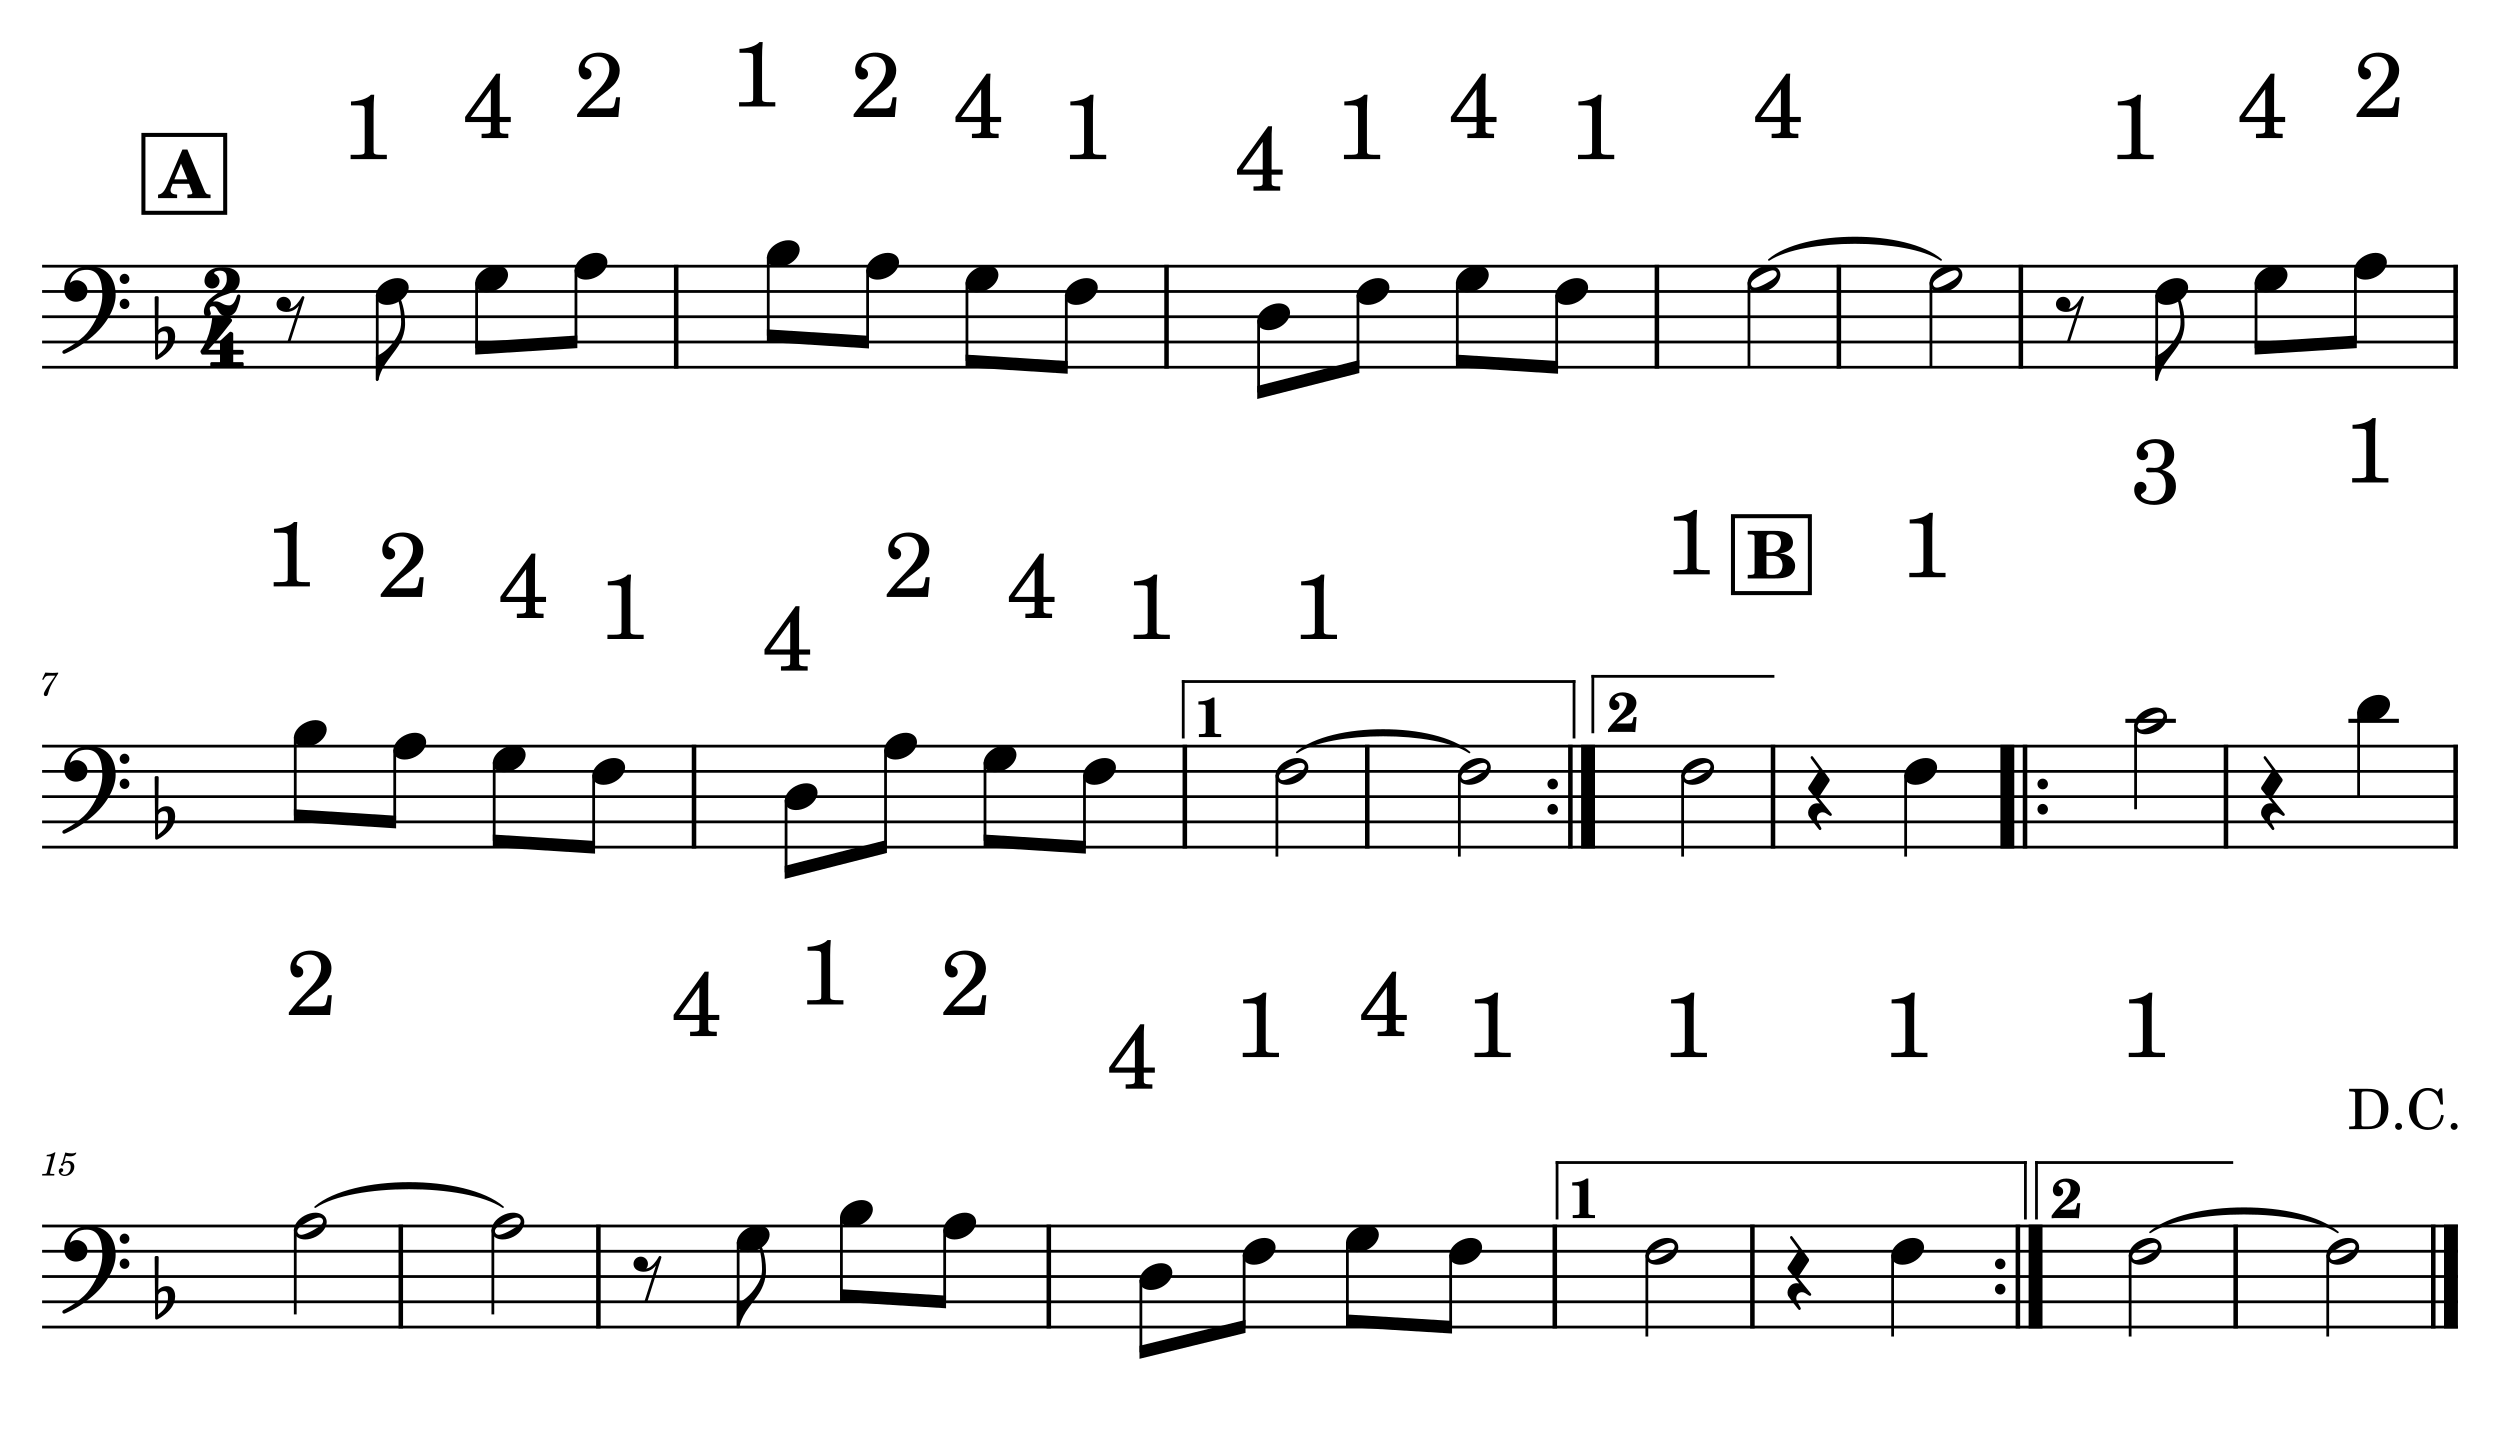 <?xml version="1.0" encoding="UTF-8" standalone="no"?>
<svg width="4208.47px" height="2409.45px" viewBox="0 0 4208.47 2409.45"
 xmlns="http://www.w3.org/2000/svg" xmlns:xlink="http://www.w3.org/1999/xlink" version="1.2" baseProfile="tiny">
<title>BONE</title>
<desc>Generated by MuseScore 3.6.2</desc>
<polyline class="StaffLines" fill="none" stroke="#000000" stroke-width="4.68" stroke-linejoin="bevel" points="70.866,448.118 4137.61,448.118"/>
<polyline class="StaffLines" fill="none" stroke="#000000" stroke-width="4.68" stroke-linejoin="bevel" points="70.866,490.638 4137.61,490.638"/>
<polyline class="StaffLines" fill="none" stroke="#000000" stroke-width="4.68" stroke-linejoin="bevel" points="70.866,533.157 4137.61,533.157"/>
<polyline class="StaffLines" fill="none" stroke="#000000" stroke-width="4.68" stroke-linejoin="bevel" points="70.866,575.677 4137.61,575.677"/>
<polyline class="StaffLines" fill="none" stroke="#000000" stroke-width="4.68" stroke-linejoin="bevel" points="70.866,618.197 4137.61,618.197"/>
<polyline class="StaffLines" fill="none" stroke="#000000" stroke-width="4.68" stroke-linejoin="bevel" points="70.866,1255.99 4137.61,1255.99"/>
<polyline class="StaffLines" fill="none" stroke="#000000" stroke-width="4.68" stroke-linejoin="bevel" points="70.866,1298.51 4137.61,1298.51"/>
<polyline class="StaffLines" fill="none" stroke="#000000" stroke-width="4.68" stroke-linejoin="bevel" points="70.866,1341.03 4137.61,1341.03"/>
<polyline class="StaffLines" fill="none" stroke="#000000" stroke-width="4.68" stroke-linejoin="bevel" points="70.866,1383.55 4137.61,1383.55"/>
<polyline class="StaffLines" fill="none" stroke="#000000" stroke-width="4.68" stroke-linejoin="bevel" points="70.866,1426.07 4137.61,1426.07"/>
<polyline class="StaffLines" fill="none" stroke="#000000" stroke-width="4.68" stroke-linejoin="bevel" points="70.866,2063.87 4137.61,2063.87"/>
<polyline class="StaffLines" fill="none" stroke="#000000" stroke-width="4.68" stroke-linejoin="bevel" points="70.866,2106.39 4137.61,2106.39"/>
<polyline class="StaffLines" fill="none" stroke="#000000" stroke-width="4.68" stroke-linejoin="bevel" points="70.866,2148.91 4137.61,2148.91"/>
<polyline class="StaffLines" fill="none" stroke="#000000" stroke-width="4.68" stroke-linejoin="bevel" points="70.866,2191.42 4137.61,2191.42"/>
<polyline class="StaffLines" fill="none" stroke="#000000" stroke-width="4.68" stroke-linejoin="bevel" points="70.866,2233.94 4137.61,2233.94"/>
<path class="MeasureNumber" d="M97.94,1132.23 C95.025,1132.56 91.45,1132.78 88.37,1132.78 C86.83,1132.78 85.07,1132.73 83.09,1132.62 C81.275,1132.51 79.46,1132.4 77.59,1132.29 L76.215,1132.23 L70.88,1143.84 L72.915,1144.5 L74.235,1142.3 C76.82,1138.01 78.03,1137.4 83.64,1137.46 L92.935,1137.46 L86.94,1146.04 C79.9,1155.94 79.9,1155.94 77.205,1160.34 C74.785,1164.24 73.795,1166.66 73.795,1168.64 C73.795,1170.57 75.005,1171.78 76.93,1171.78 C78.965,1171.78 80.01,1170.79 80.725,1168.2 C83.475,1157.86 85.125,1154.29 92.77,1141.91 L97.94,1133.88 L97.94,1132.23 "/>
<path class="MeasureNumber" d="M93.361,1939.89 L91.766,1939.89 C88.741,1942.14 82.911,1944.07 78.951,1944.07 L78.291,1946.49 L82.086,1946.49 C85.441,1946.49 85.826,1946.6 85.826,1947.59 C85.826,1948.08 85.826,1948.08 85.276,1950.06 L79.391,1972.06 C78.676,1974.81 78.621,1974.98 78.126,1975.47 C77.576,1976.02 76.421,1976.19 73.506,1976.24 L71.141,1976.24 L70.866,1978.83 L91.216,1978.83 L91.546,1976.24 L88.576,1976.24 C85.001,1976.24 84.231,1975.97 84.231,1974.76 C84.231,1974.37 84.451,1973.11 84.726,1972.06 L93.361,1939.89 M104.854,1957.76 C103.149,1958.81 102.654,1959.47 102.654,1960.57 C102.654,1961.61 103.534,1962.38 104.634,1962.38 C106.064,1962.38 106.889,1961.34 107.054,1959.3 C108.759,1957.93 110.574,1957.32 112.774,1957.32 C116.844,1957.32 119.099,1959.85 119.099,1964.42 C119.099,1971.57 114.479,1977.4 108.814,1977.4 C105.569,1977.4 102.929,1975.86 102.929,1974.04 C102.929,1973.71 102.984,1973.6 103.259,1973.44 C104.689,1972.78 104.689,1972.78 105.074,1972.5 C105.954,1971.84 106.449,1970.85 106.449,1969.7 C106.449,1967.94 105.074,1966.62 103.149,1966.62 C100.729,1966.62 98.914,1968.65 98.914,1971.29 C98.914,1976.13 103.094,1979.65 108.979,1979.65 C117.889,1979.65 125.094,1972.56 125.094,1963.76 C125.094,1958.2 120.859,1954.3 114.864,1954.3 C112.499,1954.3 110.574,1954.79 107.934,1956.11 L111.014,1945.72 C113.929,1946.32 116.239,1946.6 118.219,1946.6 C121.849,1946.6 125.094,1945.44 126.909,1943.52 C127.844,1942.42 128.394,1941.48 128.394,1940.77 C128.394,1940.44 128.229,1940.11 128.009,1940.11 C127.844,1940.11 127.734,1940.16 127.404,1940.33 C125.589,1941.21 123.279,1941.7 121.134,1941.7 C117.834,1941.7 113.929,1941.15 109.859,1940.11 L104.854,1957.76 "/>
<path class="TieSegment" stroke="#000000" stroke-width="2.98" stroke-linecap="round" stroke-linejoin="round" fill-rule="evenodd" d="M2977.76,437.488 C3035.71,387.492 3209.57,387.492 3267.52,437.488 C3209.57,399.398 3035.71,399.398 2977.76,437.488"/>
<path class="TieSegment" stroke="#000000" stroke-width="2.98" stroke-linecap="round" stroke-linejoin="round" fill-rule="evenodd" d="M2183.1,1266.62 C2241.21,1216.51 2415.53,1216.51 2473.64,1266.62 C2415.53,1228.41 2241.21,1228.41 2183.1,1266.62"/>
<path class="TieSegment" stroke="#000000" stroke-width="2.98" stroke-linecap="round" stroke-linejoin="round" fill-rule="evenodd" d="M530.615,2031.98 C593.827,1977.98 783.466,1977.98 846.678,2031.98 C783.466,1989.89 593.827,1989.89 530.615,2031.98"/>
<path class="TieSegment" stroke="#000000" stroke-width="2.98" stroke-linecap="round" stroke-linejoin="round" fill-rule="evenodd" d="M3619.43,2074.5 C3682.64,2020.5 3872.28,2020.5 3935.49,2074.5 C3872.28,2032.41 3682.64,2032.41 3619.43,2074.5"/>
<polyline class="BarLine" stroke="#000000" stroke-width="7.65" stroke-linejoin="bevel" points="1138.29,445.779 1138.29,620.535"/>
<polyline class="BarLine" stroke="#000000" stroke-width="7.65" stroke-linejoin="bevel" points="1963.74,445.779 1963.74,620.535"/>
<polyline class="BarLine" stroke="#000000" stroke-width="7.65" stroke-linejoin="bevel" points="2789.2,445.779 2789.2,620.535"/>
<polyline class="BarLine" stroke="#000000" stroke-width="7.65" stroke-linejoin="bevel" points="3095.53,445.779 3095.53,620.535"/>
<polyline class="BarLine" stroke="#000000" stroke-width="7.65" stroke-linejoin="bevel" points="3401.87,445.779 3401.87,620.535"/>
<polyline class="BarLine" stroke="#000000" stroke-width="7.65" stroke-linejoin="bevel" points="4133.78,445.779 4133.78,620.535"/>
<polyline class="BarLine" stroke="#000000" stroke-width="7.65" stroke-linejoin="bevel" points="1168.29,1253.65 1168.29,1428.41"/>
<polyline class="BarLine" stroke="#000000" stroke-width="7.65" stroke-linejoin="bevel" points="1994.53,1253.65 1994.53,1428.41"/>
<polyline class="BarLine" stroke="#000000" stroke-width="7.65" stroke-linejoin="bevel" points="2301.65,1253.65 2301.65,1428.41"/>
<path class="BarLine" transform="matrix(1.701,0,0,1.701,2604.95,1319.77)" d="M10.4,0 C10.4,-2.9 8.1,-5.3 5.2,-5.3 C2.3,-5.3 0,-2.9 0,0 C0,2.9 2.3,5.3 5.2,5.3 C8.1,5.3 10.4,2.9 10.4,0"/>
<path class="BarLine" transform="matrix(1.701,0,0,1.701,2604.95,1362.29)" d="M10.4,0 C10.4,-2.9 8.1,-5.3 5.2,-5.3 C2.3,-5.3 0,-2.9 0,0 C0,2.9 2.3,5.3 5.2,5.3 C8.1,5.3 10.4,2.9 10.4,0"/>
<polyline class="BarLine" stroke="#000000" stroke-width="7.65" stroke-linejoin="bevel" points="2643.55,1253.65 2643.55,1428.41"/>
<polyline class="BarLine" stroke="#000000" stroke-width="23.39" stroke-linejoin="bevel" points="2673.32,1253.65 2673.32,1428.41"/>
<polyline class="BarLine" stroke="#000000" stroke-width="7.65" stroke-linejoin="bevel" points="2984.66,1253.65 2984.66,1428.41"/>
<polyline class="BarLine" stroke="#000000" stroke-width="23.39" stroke-linejoin="bevel" points="3379.14,1253.65 3379.14,1428.41"/>
<polyline class="BarLine" stroke="#000000" stroke-width="7.65" stroke-linejoin="bevel" points="3408.91,1253.65 3408.91,1428.41"/>
<path class="BarLine" transform="matrix(1.701,0,0,1.701,3429.82,1319.77)" d="M10.4,0 C10.4,-2.9 8.1,-5.3 5.2,-5.3 C2.3,-5.3 0,-2.9 0,0 C0,2.9 2.3,5.3 5.2,5.3 C8.1,5.3 10.4,2.9 10.4,0"/>
<path class="BarLine" transform="matrix(1.701,0,0,1.701,3429.82,1362.29)" d="M10.4,0 C10.4,-2.9 8.1,-5.3 5.2,-5.3 C2.3,-5.3 0,-2.9 0,0 C0,2.9 2.3,5.3 5.2,5.3 C8.1,5.3 10.4,2.9 10.4,0"/>
<polyline class="BarLine" stroke="#000000" stroke-width="7.65" stroke-linejoin="bevel" points="3747.16,1253.65 3747.16,1428.41"/>
<polyline class="BarLine" stroke="#000000" stroke-width="7.65" stroke-linejoin="bevel" points="4133.78,1253.65 4133.78,1428.41"/>
<polyline class="BarLine" stroke="#000000" stroke-width="7.65" stroke-linejoin="bevel" points="674.691,2061.53 674.691,2236.28"/>
<polyline class="BarLine" stroke="#000000" stroke-width="7.65" stroke-linejoin="bevel" points="1007.33,2061.53 1007.33,2236.28"/>
<polyline class="BarLine" stroke="#000000" stroke-width="7.65" stroke-linejoin="bevel" points="1765.55,2061.53 1765.55,2236.28"/>
<polyline class="BarLine" stroke="#000000" stroke-width="7.65" stroke-linejoin="bevel" points="2617.32,2061.53 2617.32,2236.28"/>
<polyline class="BarLine" stroke="#000000" stroke-width="7.65" stroke-linejoin="bevel" points="2949.96,2061.53 2949.96,2236.28"/>
<path class="BarLine" transform="matrix(1.701,0,0,1.701,3358.27,2127.65)" d="M10.4,0 C10.4,-2.9 8.1,-5.3 5.2,-5.3 C2.3,-5.3 0,-2.9 0,0 C0,2.9 2.3,5.3 5.2,5.3 C8.1,5.3 10.4,2.9 10.4,0"/>
<path class="BarLine" transform="matrix(1.701,0,0,1.701,3358.27,2170.17)" d="M10.4,0 C10.4,-2.9 8.1,-5.3 5.2,-5.3 C2.3,-5.3 0,-2.9 0,0 C0,2.9 2.3,5.3 5.2,5.3 C8.1,5.3 10.4,2.9 10.4,0"/>
<polyline class="BarLine" stroke="#000000" stroke-width="7.65" stroke-linejoin="bevel" points="3396.88,2061.53 3396.88,2236.28"/>
<polyline class="BarLine" stroke="#000000" stroke-width="23.39" stroke-linejoin="bevel" points="3426.64,2061.53 3426.64,2236.28"/>
<polyline class="BarLine" stroke="#000000" stroke-width="7.65" stroke-linejoin="bevel" points="3763.51,2061.53 3763.51,2236.28"/>
<polyline class="BarLine" stroke="#000000" stroke-width="7.65" stroke-linejoin="bevel" points="4096.15,2061.53 4096.15,2236.28"/>
<polyline class="BarLine" stroke="#000000" stroke-width="23.39" stroke-linejoin="bevel" points="4125.91,2061.53 4125.91,2236.28"/>
<polyline class="LedgerLine" stroke="#000000" stroke-width="6.80" stroke-linejoin="bevel" points="3577.81,1213.47 3662.83,1213.47"/>
<polyline class="LedgerLine" stroke="#000000" stroke-width="6.80" stroke-linejoin="bevel" points="3953.23,1213.47 4038.25,1213.47"/>
<polyline class="Stem" stroke="#000000" stroke-width="4.68" stroke-linejoin="bevel" points="635.06,496.352 635.06,639.456"/>
<polyline class="Stem" stroke="#000000" stroke-width="4.68" stroke-linejoin="bevel" points="802.306,475.092 802.306,586.307"/>
<polyline class="Stem" stroke="#000000" stroke-width="4.68" stroke-linejoin="bevel" points="969.551,453.832 969.551,575.677"/>
<polyline class="Stem" stroke="#000000" stroke-width="4.68" stroke-linejoin="bevel" points="1293.27,432.573 1293.27,565.047"/>
<polyline class="Stem" stroke="#000000" stroke-width="4.68" stroke-linejoin="bevel" points="1460.52,453.832 1460.52,575.677"/>
<polyline class="Stem" stroke="#000000" stroke-width="4.68" stroke-linejoin="bevel" points="1627.76,475.092 1627.76,607.567"/>
<polyline class="Stem" stroke="#000000" stroke-width="4.68" stroke-linejoin="bevel" points="1795.01,496.352 1795.01,618.197"/>
<polyline class="Stem" stroke="#000000" stroke-width="4.68" stroke-linejoin="bevel" points="2118.73,538.872 2118.73,660.716"/>
<polyline class="Stem" stroke="#000000" stroke-width="4.68" stroke-linejoin="bevel" points="2285.97,496.352 2285.97,618.197"/>
<polyline class="Stem" stroke="#000000" stroke-width="4.68" stroke-linejoin="bevel" points="2453.22,475.092 2453.22,607.567"/>
<polyline class="Stem" stroke="#000000" stroke-width="4.68" stroke-linejoin="bevel" points="2620.46,496.352 2620.46,618.197"/>
<polyline class="Stem" stroke="#000000" stroke-width="4.68" stroke-linejoin="bevel" points="2944.18,475.092 2944.18,618.197"/>
<polyline class="Stem" stroke="#000000" stroke-width="4.68" stroke-linejoin="bevel" points="3250.52,475.092 3250.52,618.197"/>
<polyline class="Stem" stroke="#000000" stroke-width="4.68" stroke-linejoin="bevel" points="3630.55,496.352 3630.55,639.456"/>
<polyline class="Stem" stroke="#000000" stroke-width="4.68" stroke-linejoin="bevel" points="3797.8,475.092 3797.8,586.307"/>
<polyline class="Stem" stroke="#000000" stroke-width="4.68" stroke-linejoin="bevel" points="3965.05,453.832 3965.05,575.677"/>
<polyline class="Stem" stroke="#000000" stroke-width="4.68" stroke-linejoin="bevel" points="497.033,1240.45 497.033,1372.92"/>
<polyline class="Stem" stroke="#000000" stroke-width="4.68" stroke-linejoin="bevel" points="664.475,1261.71 664.475,1383.55"/>
<polyline class="Stem" stroke="#000000" stroke-width="4.68" stroke-linejoin="bevel" points="831.917,1282.97 831.917,1415.44"/>
<polyline class="Stem" stroke="#000000" stroke-width="4.68" stroke-linejoin="bevel" points="999.36,1304.23 999.36,1426.07"/>
<polyline class="Stem" stroke="#000000" stroke-width="4.68" stroke-linejoin="bevel" points="1323.27,1346.75 1323.27,1468.59"/>
<polyline class="Stem" stroke="#000000" stroke-width="4.68" stroke-linejoin="bevel" points="1490.72,1261.71 1490.72,1426.07"/>
<polyline class="Stem" stroke="#000000" stroke-width="4.68" stroke-linejoin="bevel" points="1658.16,1282.97 1658.16,1415.44"/>
<polyline class="Stem" stroke="#000000" stroke-width="4.68" stroke-linejoin="bevel" points="1825.6,1304.23 1825.6,1426.07"/>
<polyline class="Stem" stroke="#000000" stroke-width="4.68" stroke-linejoin="bevel" points="2149.52,1304.23 2149.52,1442.02"/>
<polyline class="Stem" stroke="#000000" stroke-width="4.68" stroke-linejoin="bevel" points="2456.64,1304.23 2456.64,1442.02"/>
<polyline class="Stem" stroke="#000000" stroke-width="4.68" stroke-linejoin="bevel" points="2832.52,1304.23 2832.52,1442.02"/>
<polyline class="Stem" stroke="#000000" stroke-width="4.68" stroke-linejoin="bevel" points="3207.94,1304.23 3207.94,1442.02"/>
<polyline class="Stem" stroke="#000000" stroke-width="4.68" stroke-linejoin="bevel" points="3595.03,1219.19 3595.03,1362.29"/>
<polyline class="Stem" stroke="#000000" stroke-width="4.68" stroke-linejoin="bevel" points="3970.45,1197.93 3970.45,1341.03"/>
<polyline class="Stem" stroke="#000000" stroke-width="4.68" stroke-linejoin="bevel" points="497.033,2069.58 497.033,2212.68"/>
<polyline class="Stem" stroke="#000000" stroke-width="4.68" stroke-linejoin="bevel" points="829.675,2069.58 829.675,2212.68"/>
<polyline class="Stem" stroke="#000000" stroke-width="4.68" stroke-linejoin="bevel" points="1242.6,2090.84 1242.6,2233.94"/>
<polyline class="Stem" stroke="#000000" stroke-width="4.68" stroke-linejoin="bevel" points="1416.42,2048.32 1416.42,2180.8"/>
<polyline class="Stem" stroke="#000000" stroke-width="4.68" stroke-linejoin="bevel" points="1590.24,2069.58 1590.24,2191.42"/>
<polyline class="Stem" stroke="#000000" stroke-width="4.68" stroke-linejoin="bevel" points="1920.54,2154.62 1920.54,2276.46"/>
<polyline class="Stem" stroke="#000000" stroke-width="4.68" stroke-linejoin="bevel" points="2094.36,2112.1 2094.36,2233.94"/>
<polyline class="Stem" stroke="#000000" stroke-width="4.68" stroke-linejoin="bevel" points="2268.18,2090.84 2268.18,2223.31"/>
<polyline class="Stem" stroke="#000000" stroke-width="4.68" stroke-linejoin="bevel" points="2442.01,2112.1 2442.01,2233.94"/>
<polyline class="Stem" stroke="#000000" stroke-width="4.68" stroke-linejoin="bevel" points="2772.3,2112.1 2772.3,2249.89"/>
<polyline class="Stem" stroke="#000000" stroke-width="4.68" stroke-linejoin="bevel" points="3186.01,2112.1 3186.01,2249.89"/>
<polyline class="Stem" stroke="#000000" stroke-width="4.68" stroke-linejoin="bevel" points="3585.85,2112.1 3585.85,2249.89"/>
<polyline class="Stem" stroke="#000000" stroke-width="4.68" stroke-linejoin="bevel" points="3918.49,2112.1 3918.49,2249.89"/>
<path class="Note" transform="matrix(1.701,0,0,1.701,632.721,490.638)" d="M31.5,-8.1 C29.7,-11.4 25.9,-13.2 21.3,-13.2 C17.9,-13.2 14.2,-12.2 10.6,-10.3 C4,-6.8 0,-0.9 0,4.2 C0,5.6 0.3,7 1,8.3 C2.8,11.6 6.6,13.3 11.2,13.3 C14.6,13.3 18.3,12.4 21.9,10.5 C28.5,7 32.5,1.1 32.5,-4 C32.5,-5.4 32.2,-6.8 31.5,-8.1"/>
<path class="Note" transform="matrix(1.701,0,0,1.701,799.967,469.378)" d="M31.5,-8.1 C29.7,-11.4 25.9,-13.2 21.3,-13.2 C17.9,-13.2 14.2,-12.2 10.6,-10.3 C4,-6.8 0,-0.9 0,4.2 C0,5.6 0.3,7 1,8.3 C2.8,11.6 6.6,13.3 11.2,13.3 C14.6,13.3 18.3,12.4 21.9,10.5 C28.5,7 32.5,1.1 32.5,-4 C32.5,-5.4 32.2,-6.8 31.5,-8.1"/>
<path class="Note" transform="matrix(1.701,0,0,1.701,967.213,448.118)" d="M31.5,-8.1 C29.7,-11.4 25.9,-13.2 21.3,-13.2 C17.9,-13.2 14.2,-12.2 10.6,-10.3 C4,-6.8 0,-0.9 0,4.2 C0,5.6 0.3,7 1,8.3 C2.8,11.6 6.6,13.3 11.2,13.3 C14.6,13.3 18.3,12.4 21.9,10.5 C28.5,7 32.5,1.1 32.5,-4 C32.5,-5.4 32.2,-6.8 31.5,-8.1"/>
<path class="Note" transform="matrix(1.701,0,0,1.701,1290.93,426.858)" d="M31.5,-8.1 C29.7,-11.4 25.9,-13.2 21.3,-13.2 C17.9,-13.2 14.2,-12.2 10.6,-10.3 C4,-6.8 0,-0.9 0,4.2 C0,5.6 0.3,7 1,8.3 C2.8,11.6 6.6,13.3 11.2,13.3 C14.6,13.3 18.3,12.4 21.9,10.5 C28.5,7 32.5,1.1 32.5,-4 C32.5,-5.4 32.2,-6.8 31.5,-8.1"/>
<path class="Note" transform="matrix(1.701,0,0,1.701,1458.18,448.118)" d="M31.5,-8.1 C29.7,-11.4 25.9,-13.2 21.3,-13.2 C17.9,-13.2 14.2,-12.2 10.6,-10.3 C4,-6.8 0,-0.9 0,4.2 C0,5.6 0.3,7 1,8.3 C2.8,11.6 6.6,13.3 11.2,13.3 C14.6,13.3 18.3,12.4 21.9,10.5 C28.5,7 32.5,1.1 32.5,-4 C32.5,-5.4 32.2,-6.8 31.5,-8.1"/>
<path class="Note" transform="matrix(1.701,0,0,1.701,1625.42,469.378)" d="M31.5,-8.1 C29.7,-11.4 25.9,-13.2 21.3,-13.2 C17.9,-13.2 14.2,-12.2 10.6,-10.3 C4,-6.8 0,-0.9 0,4.2 C0,5.6 0.3,7 1,8.3 C2.8,11.6 6.6,13.3 11.2,13.3 C14.6,13.3 18.3,12.4 21.9,10.5 C28.5,7 32.5,1.1 32.5,-4 C32.5,-5.4 32.2,-6.8 31.5,-8.1"/>
<path class="Note" transform="matrix(1.701,0,0,1.701,1792.67,490.638)" d="M31.5,-8.1 C29.7,-11.4 25.9,-13.2 21.3,-13.2 C17.9,-13.2 14.2,-12.2 10.6,-10.3 C4,-6.8 0,-0.9 0,4.2 C0,5.6 0.3,7 1,8.3 C2.8,11.6 6.6,13.3 11.2,13.3 C14.6,13.3 18.3,12.4 21.9,10.5 C28.5,7 32.5,1.1 32.5,-4 C32.5,-5.4 32.2,-6.8 31.5,-8.1"/>
<path class="Note" transform="matrix(1.701,0,0,1.701,2116.39,533.157)" d="M31.5,-8.1 C29.7,-11.4 25.9,-13.2 21.3,-13.2 C17.9,-13.2 14.2,-12.2 10.6,-10.3 C4,-6.8 0,-0.9 0,4.2 C0,5.6 0.3,7 1,8.3 C2.8,11.6 6.6,13.3 11.2,13.3 C14.6,13.3 18.3,12.4 21.9,10.5 C28.5,7 32.5,1.1 32.5,-4 C32.5,-5.4 32.2,-6.8 31.5,-8.1"/>
<path class="Note" transform="matrix(1.701,0,0,1.701,2283.63,490.638)" d="M31.5,-8.1 C29.7,-11.4 25.9,-13.2 21.3,-13.2 C17.9,-13.2 14.2,-12.2 10.6,-10.3 C4,-6.8 0,-0.9 0,4.2 C0,5.6 0.3,7 1,8.3 C2.8,11.6 6.6,13.3 11.2,13.3 C14.6,13.3 18.3,12.4 21.9,10.5 C28.5,7 32.5,1.1 32.5,-4 C32.5,-5.4 32.2,-6.8 31.5,-8.1"/>
<path class="Note" transform="matrix(1.701,0,0,1.701,2450.88,469.378)" d="M31.5,-8.1 C29.7,-11.4 25.9,-13.2 21.3,-13.2 C17.9,-13.2 14.2,-12.2 10.6,-10.3 C4,-6.8 0,-0.9 0,4.2 C0,5.6 0.3,7 1,8.3 C2.8,11.6 6.6,13.3 11.2,13.3 C14.6,13.3 18.3,12.4 21.9,10.5 C28.5,7 32.5,1.1 32.5,-4 C32.5,-5.4 32.2,-6.8 31.5,-8.1"/>
<path class="Note" transform="matrix(1.701,0,0,1.701,2618.12,490.638)" d="M31.5,-8.1 C29.7,-11.4 25.9,-13.2 21.3,-13.2 C17.9,-13.2 14.2,-12.2 10.6,-10.3 C4,-6.8 0,-0.9 0,4.2 C0,5.6 0.3,7 1,8.3 C2.8,11.6 6.6,13.3 11.2,13.3 C14.6,13.3 18.3,12.4 21.9,10.5 C28.5,7 32.5,1.1 32.5,-4 C32.5,-5.4 32.2,-6.8 31.5,-8.1"/>
<path class="Note" transform="matrix(1.701,0,0,1.701,2941.84,469.378)" d="M31.5,-8.1 C29.7,-11.4 25.9,-13.2 21.3,-13.2 C17.9,-13.2 14.2,-12.2 10.6,-10.3 C4,-6.8 0,-0.9 0,4.2 C0,5.6 0.3,7 1,8.3 C2.8,11.6 6.6,13.3 11.2,13.3 C14.6,13.3 18.3,12.4 21.9,10.5 C28.5,7 32.5,1.1 32.5,-4 C32.5,-5.4 32.2,-6.8 31.5,-8.1 M27.2,-1.3 C25.5,0.4 22.1,2.5 18.5,4.5 C14.9,6.5 11.3,8 8.9,8.5 C8.4,8.6 7.9,8.7 7.4,8.7 C5.8,8.7 4.6,8.1 3.9,6.8 C3.6,6.3 3.4,5.7 3.4,5.1 C3.4,4 4.1,2.7 5.2,1.6 C6.9,-0.1 10.2,-2.2 13.8,-4.2 C17.4,-6.2 21,-7.7 23.4,-8.2 C23.9,-8.3 24.4,-8.4 24.9,-8.4 C26.5,-8.4 27.8,-7.8 28.5,-6.5 C28.8,-6 28.9,-5.4 28.9,-4.8 C28.9,-3.7 28.3,-2.5 27.2,-1.3"/>
<path class="Note" transform="matrix(1.701,0,0,1.701,3248.18,469.378)" d="M31.5,-8.1 C29.7,-11.4 25.9,-13.2 21.3,-13.2 C17.9,-13.2 14.2,-12.2 10.6,-10.3 C4,-6.8 0,-0.9 0,4.2 C0,5.6 0.3,7 1,8.3 C2.8,11.6 6.6,13.3 11.2,13.3 C14.6,13.3 18.3,12.4 21.9,10.5 C28.5,7 32.5,1.1 32.5,-4 C32.5,-5.4 32.2,-6.8 31.5,-8.1 M27.2,-1.3 C25.5,0.4 22.1,2.5 18.5,4.5 C14.9,6.5 11.3,8 8.9,8.5 C8.4,8.6 7.9,8.7 7.4,8.7 C5.8,8.7 4.6,8.1 3.9,6.8 C3.6,6.3 3.4,5.7 3.4,5.1 C3.4,4 4.1,2.7 5.2,1.6 C6.9,-0.1 10.2,-2.2 13.8,-4.2 C17.4,-6.2 21,-7.7 23.4,-8.2 C23.9,-8.3 24.4,-8.4 24.9,-8.4 C26.5,-8.4 27.8,-7.8 28.5,-6.5 C28.8,-6 28.9,-5.4 28.9,-4.8 C28.9,-3.7 28.3,-2.5 27.2,-1.3"/>
<path class="Note" transform="matrix(1.701,0,0,1.701,3628.21,490.638)" d="M31.5,-8.1 C29.7,-11.4 25.9,-13.2 21.3,-13.2 C17.9,-13.2 14.2,-12.2 10.6,-10.3 C4,-6.8 0,-0.9 0,4.2 C0,5.6 0.3,7 1,8.3 C2.8,11.6 6.6,13.3 11.2,13.3 C14.6,13.3 18.3,12.4 21.9,10.5 C28.5,7 32.5,1.1 32.5,-4 C32.5,-5.4 32.2,-6.8 31.5,-8.1"/>
<path class="Note" transform="matrix(1.701,0,0,1.701,3795.46,469.378)" d="M31.5,-8.1 C29.7,-11.4 25.9,-13.2 21.3,-13.2 C17.9,-13.2 14.2,-12.2 10.6,-10.3 C4,-6.8 0,-0.9 0,4.2 C0,5.6 0.3,7 1,8.3 C2.8,11.6 6.6,13.3 11.2,13.3 C14.6,13.3 18.3,12.4 21.9,10.5 C28.5,7 32.5,1.1 32.5,-4 C32.5,-5.4 32.2,-6.8 31.5,-8.1"/>
<path class="Note" transform="matrix(1.701,0,0,1.701,3962.71,448.118)" d="M31.5,-8.1 C29.7,-11.4 25.9,-13.2 21.3,-13.2 C17.9,-13.2 14.2,-12.2 10.6,-10.3 C4,-6.8 0,-0.9 0,4.2 C0,5.6 0.3,7 1,8.3 C2.8,11.6 6.6,13.3 11.2,13.3 C14.6,13.3 18.3,12.4 21.9,10.5 C28.5,7 32.5,1.1 32.5,-4 C32.5,-5.4 32.2,-6.8 31.5,-8.1"/>
<path class="Note" transform="matrix(1.701,0,0,1.701,494.694,1234.73)" d="M31.5,-8.1 C29.7,-11.4 25.9,-13.2 21.3,-13.2 C17.9,-13.2 14.2,-12.2 10.6,-10.3 C4,-6.8 0,-0.9 0,4.2 C0,5.6 0.3,7 1,8.3 C2.8,11.6 6.6,13.3 11.2,13.3 C14.6,13.3 18.3,12.4 21.9,10.5 C28.5,7 32.5,1.1 32.5,-4 C32.5,-5.4 32.2,-6.8 31.5,-8.1"/>
<path class="Note" transform="matrix(1.701,0,0,1.701,662.137,1255.99)" d="M31.5,-8.1 C29.7,-11.4 25.9,-13.2 21.3,-13.2 C17.9,-13.2 14.2,-12.2 10.6,-10.3 C4,-6.8 0,-0.9 0,4.2 C0,5.6 0.3,7 1,8.3 C2.8,11.6 6.6,13.3 11.2,13.3 C14.6,13.3 18.3,12.4 21.9,10.5 C28.5,7 32.5,1.1 32.5,-4 C32.5,-5.4 32.2,-6.8 31.5,-8.1"/>
<path class="Note" transform="matrix(1.701,0,0,1.701,829.579,1277.25)" d="M31.5,-8.1 C29.7,-11.4 25.9,-13.2 21.3,-13.2 C17.9,-13.2 14.2,-12.2 10.6,-10.3 C4,-6.8 0,-0.9 0,4.2 C0,5.6 0.3,7 1,8.3 C2.8,11.6 6.6,13.3 11.2,13.3 C14.6,13.3 18.3,12.4 21.9,10.5 C28.5,7 32.5,1.1 32.5,-4 C32.5,-5.4 32.2,-6.8 31.5,-8.1"/>
<path class="Note" transform="matrix(1.701,0,0,1.701,997.021,1298.51)" d="M31.5,-8.1 C29.7,-11.4 25.9,-13.2 21.3,-13.2 C17.9,-13.2 14.2,-12.2 10.6,-10.3 C4,-6.8 0,-0.9 0,4.2 C0,5.6 0.3,7 1,8.3 C2.8,11.6 6.6,13.3 11.2,13.3 C14.6,13.3 18.3,12.4 21.9,10.5 C28.5,7 32.5,1.1 32.5,-4 C32.5,-5.4 32.2,-6.8 31.5,-8.1"/>
<path class="Note" transform="matrix(1.701,0,0,1.701,1320.94,1341.03)" d="M31.5,-8.1 C29.7,-11.4 25.9,-13.2 21.3,-13.2 C17.9,-13.2 14.2,-12.2 10.6,-10.3 C4,-6.8 0,-0.9 0,4.2 C0,5.6 0.3,7 1,8.3 C2.8,11.6 6.6,13.3 11.2,13.3 C14.6,13.3 18.3,12.4 21.9,10.5 C28.5,7 32.5,1.1 32.5,-4 C32.5,-5.4 32.2,-6.8 31.5,-8.1"/>
<path class="Note" transform="matrix(1.701,0,0,1.701,1488.38,1255.99)" d="M31.5,-8.1 C29.7,-11.4 25.9,-13.2 21.3,-13.2 C17.9,-13.2 14.2,-12.2 10.6,-10.3 C4,-6.8 0,-0.9 0,4.2 C0,5.6 0.3,7 1,8.3 C2.8,11.6 6.6,13.3 11.2,13.3 C14.6,13.3 18.3,12.4 21.9,10.5 C28.5,7 32.5,1.1 32.5,-4 C32.5,-5.4 32.2,-6.8 31.5,-8.1"/>
<path class="Note" transform="matrix(1.701,0,0,1.701,1655.82,1277.25)" d="M31.5,-8.1 C29.7,-11.4 25.9,-13.2 21.3,-13.2 C17.9,-13.2 14.2,-12.2 10.6,-10.3 C4,-6.8 0,-0.9 0,4.2 C0,5.6 0.3,7 1,8.3 C2.8,11.6 6.6,13.3 11.2,13.3 C14.6,13.3 18.3,12.4 21.9,10.5 C28.5,7 32.5,1.1 32.5,-4 C32.5,-5.4 32.2,-6.8 31.5,-8.1"/>
<path class="Note" transform="matrix(1.701,0,0,1.701,1823.26,1298.51)" d="M31.5,-8.1 C29.7,-11.4 25.9,-13.2 21.3,-13.2 C17.9,-13.2 14.2,-12.2 10.6,-10.3 C4,-6.8 0,-0.9 0,4.2 C0,5.6 0.3,7 1,8.3 C2.8,11.6 6.6,13.3 11.2,13.3 C14.6,13.3 18.3,12.4 21.9,10.5 C28.5,7 32.5,1.1 32.5,-4 C32.5,-5.4 32.2,-6.8 31.5,-8.1"/>
<path class="Note" transform="matrix(1.701,0,0,1.701,2147.18,1298.51)" d="M31.5,-8.1 C29.7,-11.4 25.9,-13.2 21.3,-13.2 C17.9,-13.2 14.2,-12.2 10.6,-10.3 C4,-6.8 0,-0.9 0,4.2 C0,5.6 0.3,7 1,8.3 C2.8,11.6 6.6,13.3 11.2,13.3 C14.6,13.3 18.3,12.4 21.9,10.5 C28.5,7 32.5,1.1 32.5,-4 C32.5,-5.4 32.2,-6.8 31.5,-8.1 M27.2,-1.3 C25.5,0.4 22.1,2.5 18.5,4.5 C14.9,6.5 11.3,8 8.9,8.5 C8.4,8.6 7.9,8.7 7.4,8.7 C5.8,8.7 4.6,8.1 3.9,6.8 C3.6,6.3 3.4,5.7 3.4,5.1 C3.4,4 4.1,2.7 5.2,1.6 C6.9,-0.1 10.2,-2.2 13.8,-4.2 C17.4,-6.2 21,-7.7 23.4,-8.2 C23.9,-8.3 24.4,-8.4 24.9,-8.4 C26.5,-8.4 27.8,-7.8 28.5,-6.5 C28.8,-6 28.9,-5.4 28.9,-4.8 C28.9,-3.7 28.3,-2.5 27.2,-1.3"/>
<path class="Note" transform="matrix(1.701,0,0,1.701,2454.3,1298.51)" d="M31.5,-8.1 C29.7,-11.4 25.9,-13.2 21.3,-13.2 C17.9,-13.2 14.2,-12.2 10.6,-10.3 C4,-6.8 0,-0.9 0,4.2 C0,5.6 0.3,7 1,8.3 C2.8,11.6 6.6,13.3 11.2,13.3 C14.6,13.3 18.3,12.4 21.9,10.5 C28.5,7 32.5,1.1 32.5,-4 C32.5,-5.4 32.2,-6.8 31.5,-8.1 M27.2,-1.3 C25.5,0.4 22.1,2.5 18.5,4.5 C14.9,6.5 11.3,8 8.9,8.5 C8.4,8.6 7.9,8.7 7.4,8.7 C5.8,8.7 4.6,8.1 3.9,6.8 C3.6,6.3 3.4,5.7 3.4,5.1 C3.4,4 4.1,2.7 5.2,1.6 C6.9,-0.1 10.2,-2.2 13.8,-4.2 C17.4,-6.2 21,-7.7 23.4,-8.2 C23.9,-8.3 24.4,-8.4 24.9,-8.4 C26.5,-8.4 27.8,-7.8 28.5,-6.5 C28.8,-6 28.9,-5.4 28.9,-4.8 C28.9,-3.7 28.3,-2.5 27.2,-1.3"/>
<path class="Note" transform="matrix(1.701,0,0,1.701,2830.18,1298.51)" d="M31.5,-8.1 C29.7,-11.4 25.9,-13.2 21.3,-13.2 C17.9,-13.2 14.2,-12.2 10.6,-10.3 C4,-6.8 0,-0.9 0,4.2 C0,5.6 0.3,7 1,8.3 C2.8,11.6 6.6,13.3 11.2,13.3 C14.6,13.3 18.3,12.4 21.9,10.5 C28.5,7 32.5,1.1 32.5,-4 C32.5,-5.4 32.2,-6.8 31.5,-8.1 M27.2,-1.3 C25.5,0.4 22.1,2.5 18.5,4.5 C14.9,6.5 11.3,8 8.9,8.5 C8.4,8.6 7.9,8.7 7.4,8.7 C5.8,8.7 4.6,8.1 3.9,6.8 C3.6,6.3 3.4,5.7 3.4,5.1 C3.4,4 4.1,2.7 5.2,1.6 C6.9,-0.1 10.2,-2.2 13.8,-4.2 C17.4,-6.2 21,-7.7 23.4,-8.2 C23.9,-8.3 24.4,-8.4 24.9,-8.4 C26.5,-8.4 27.8,-7.8 28.5,-6.5 C28.8,-6 28.9,-5.4 28.9,-4.8 C28.9,-3.7 28.3,-2.5 27.2,-1.3"/>
<path class="Note" transform="matrix(1.701,0,0,1.701,3205.6,1298.51)" d="M31.5,-8.1 C29.7,-11.4 25.9,-13.2 21.3,-13.2 C17.9,-13.2 14.2,-12.2 10.6,-10.3 C4,-6.8 0,-0.9 0,4.2 C0,5.6 0.3,7 1,8.3 C2.8,11.6 6.6,13.3 11.2,13.3 C14.6,13.3 18.3,12.4 21.9,10.5 C28.5,7 32.5,1.1 32.5,-4 C32.5,-5.4 32.2,-6.8 31.5,-8.1"/>
<path class="Note" transform="matrix(1.701,0,0,1.701,3592.69,1213.47)" d="M31.5,-8.1 C29.7,-11.4 25.9,-13.2 21.3,-13.2 C17.9,-13.2 14.2,-12.2 10.6,-10.3 C4,-6.8 0,-0.9 0,4.2 C0,5.6 0.3,7 1,8.3 C2.8,11.6 6.6,13.3 11.2,13.3 C14.6,13.3 18.3,12.4 21.9,10.5 C28.5,7 32.5,1.1 32.5,-4 C32.5,-5.4 32.2,-6.8 31.5,-8.1 M27.2,-1.3 C25.5,0.4 22.1,2.5 18.5,4.5 C14.9,6.5 11.3,8 8.9,8.5 C8.4,8.6 7.9,8.7 7.4,8.7 C5.8,8.7 4.6,8.1 3.9,6.8 C3.6,6.3 3.4,5.7 3.4,5.1 C3.4,4 4.1,2.7 5.2,1.6 C6.9,-0.1 10.2,-2.2 13.8,-4.2 C17.4,-6.2 21,-7.7 23.4,-8.2 C23.9,-8.3 24.4,-8.4 24.9,-8.4 C26.5,-8.4 27.8,-7.8 28.5,-6.5 C28.8,-6 28.9,-5.4 28.9,-4.8 C28.9,-3.7 28.3,-2.5 27.2,-1.3"/>
<path class="Note" transform="matrix(1.701,0,0,1.701,3968.11,1192.21)" d="M31.5,-8.1 C29.7,-11.4 25.9,-13.2 21.3,-13.2 C17.9,-13.2 14.2,-12.2 10.6,-10.3 C4,-6.8 0,-0.9 0,4.2 C0,5.6 0.3,7 1,8.3 C2.8,11.6 6.6,13.3 11.2,13.3 C14.6,13.3 18.3,12.4 21.9,10.5 C28.5,7 32.5,1.1 32.5,-4 C32.5,-5.4 32.2,-6.8 31.5,-8.1"/>
<path class="Note" transform="matrix(1.701,0,0,1.701,494.694,2063.87)" d="M31.5,-8.1 C29.7,-11.4 25.9,-13.2 21.3,-13.2 C17.9,-13.2 14.2,-12.2 10.6,-10.3 C4,-6.8 0,-0.9 0,4.2 C0,5.6 0.3,7 1,8.3 C2.8,11.6 6.6,13.3 11.2,13.3 C14.6,13.3 18.3,12.4 21.9,10.5 C28.5,7 32.5,1.1 32.5,-4 C32.5,-5.4 32.2,-6.8 31.5,-8.1 M27.2,-1.3 C25.5,0.4 22.1,2.5 18.5,4.5 C14.9,6.5 11.3,8 8.9,8.5 C8.4,8.6 7.9,8.7 7.4,8.7 C5.8,8.7 4.6,8.1 3.9,6.8 C3.6,6.3 3.4,5.7 3.4,5.1 C3.4,4 4.1,2.7 5.2,1.6 C6.9,-0.1 10.2,-2.2 13.8,-4.2 C17.4,-6.2 21,-7.7 23.4,-8.2 C23.9,-8.3 24.4,-8.4 24.9,-8.4 C26.5,-8.4 27.8,-7.8 28.5,-6.5 C28.8,-6 28.9,-5.4 28.9,-4.8 C28.9,-3.7 28.3,-2.5 27.2,-1.3"/>
<path class="Note" transform="matrix(1.701,0,0,1.701,827.336,2063.87)" d="M31.5,-8.1 C29.7,-11.4 25.9,-13.2 21.3,-13.2 C17.9,-13.2 14.2,-12.2 10.6,-10.3 C4,-6.8 0,-0.9 0,4.2 C0,5.6 0.3,7 1,8.3 C2.8,11.6 6.6,13.3 11.2,13.3 C14.6,13.3 18.3,12.4 21.9,10.5 C28.5,7 32.5,1.1 32.5,-4 C32.5,-5.4 32.2,-6.8 31.5,-8.1 M27.2,-1.3 C25.5,0.4 22.1,2.5 18.5,4.5 C14.9,6.5 11.3,8 8.9,8.5 C8.4,8.6 7.9,8.7 7.4,8.7 C5.8,8.7 4.6,8.1 3.9,6.8 C3.6,6.3 3.4,5.7 3.4,5.1 C3.4,4 4.1,2.7 5.2,1.6 C6.9,-0.1 10.2,-2.2 13.8,-4.2 C17.4,-6.2 21,-7.7 23.4,-8.2 C23.9,-8.3 24.4,-8.4 24.9,-8.4 C26.5,-8.4 27.8,-7.8 28.5,-6.5 C28.8,-6 28.9,-5.4 28.9,-4.8 C28.9,-3.7 28.3,-2.5 27.2,-1.3"/>
<path class="Note" transform="matrix(1.701,0,0,1.701,1240.26,2085.13)" d="M31.5,-8.1 C29.7,-11.4 25.9,-13.2 21.3,-13.2 C17.9,-13.2 14.2,-12.2 10.6,-10.3 C4,-6.8 0,-0.9 0,4.2 C0,5.6 0.3,7 1,8.3 C2.8,11.6 6.6,13.3 11.2,13.3 C14.6,13.3 18.3,12.4 21.9,10.5 C28.5,7 32.5,1.1 32.5,-4 C32.5,-5.4 32.2,-6.8 31.5,-8.1"/>
<path class="Note" transform="matrix(1.701,0,0,1.701,1414.08,2042.61)" d="M31.5,-8.1 C29.7,-11.4 25.9,-13.2 21.3,-13.2 C17.9,-13.2 14.2,-12.2 10.6,-10.3 C4,-6.8 0,-0.9 0,4.2 C0,5.6 0.3,7 1,8.3 C2.8,11.6 6.6,13.3 11.2,13.3 C14.6,13.3 18.3,12.4 21.9,10.5 C28.5,7 32.5,1.1 32.5,-4 C32.5,-5.4 32.2,-6.8 31.5,-8.1"/>
<path class="Note" transform="matrix(1.701,0,0,1.701,1587.9,2063.87)" d="M31.5,-8.1 C29.7,-11.4 25.9,-13.2 21.3,-13.2 C17.9,-13.2 14.2,-12.2 10.6,-10.3 C4,-6.8 0,-0.9 0,4.2 C0,5.6 0.3,7 1,8.3 C2.8,11.6 6.6,13.3 11.2,13.3 C14.6,13.3 18.3,12.4 21.9,10.5 C28.5,7 32.5,1.1 32.5,-4 C32.5,-5.4 32.2,-6.8 31.5,-8.1"/>
<path class="Note" transform="matrix(1.701,0,0,1.701,1918.2,2148.91)" d="M31.5,-8.1 C29.7,-11.4 25.9,-13.2 21.3,-13.2 C17.9,-13.2 14.2,-12.2 10.6,-10.3 C4,-6.8 0,-0.9 0,4.2 C0,5.6 0.3,7 1,8.3 C2.8,11.6 6.6,13.3 11.2,13.3 C14.6,13.3 18.3,12.4 21.9,10.5 C28.5,7 32.5,1.1 32.5,-4 C32.5,-5.4 32.2,-6.8 31.5,-8.1"/>
<path class="Note" transform="matrix(1.701,0,0,1.701,2092.02,2106.39)" d="M31.5,-8.1 C29.7,-11.4 25.9,-13.2 21.3,-13.2 C17.9,-13.2 14.2,-12.2 10.6,-10.3 C4,-6.8 0,-0.9 0,4.2 C0,5.6 0.3,7 1,8.3 C2.8,11.6 6.6,13.3 11.2,13.3 C14.6,13.3 18.3,12.4 21.9,10.5 C28.5,7 32.5,1.1 32.5,-4 C32.5,-5.4 32.2,-6.8 31.5,-8.1"/>
<path class="Note" transform="matrix(1.701,0,0,1.701,2265.84,2085.13)" d="M31.5,-8.1 C29.7,-11.4 25.9,-13.2 21.3,-13.2 C17.9,-13.2 14.2,-12.2 10.6,-10.3 C4,-6.8 0,-0.9 0,4.2 C0,5.6 0.3,7 1,8.3 C2.8,11.6 6.6,13.3 11.2,13.3 C14.6,13.3 18.3,12.4 21.9,10.5 C28.5,7 32.5,1.1 32.5,-4 C32.5,-5.4 32.2,-6.8 31.5,-8.1"/>
<path class="Note" transform="matrix(1.701,0,0,1.701,2439.67,2106.39)" d="M31.5,-8.1 C29.7,-11.4 25.9,-13.2 21.3,-13.2 C17.9,-13.2 14.2,-12.2 10.6,-10.3 C4,-6.8 0,-0.9 0,4.2 C0,5.6 0.3,7 1,8.3 C2.8,11.6 6.6,13.3 11.2,13.3 C14.6,13.3 18.3,12.4 21.9,10.5 C28.5,7 32.5,1.1 32.5,-4 C32.5,-5.4 32.2,-6.8 31.5,-8.1"/>
<path class="Note" transform="matrix(1.701,0,0,1.701,2769.96,2106.39)" d="M31.5,-8.1 C29.7,-11.4 25.9,-13.2 21.3,-13.2 C17.9,-13.2 14.2,-12.2 10.6,-10.3 C4,-6.8 0,-0.9 0,4.2 C0,5.6 0.3,7 1,8.3 C2.8,11.6 6.6,13.3 11.2,13.3 C14.6,13.3 18.3,12.4 21.9,10.5 C28.5,7 32.5,1.1 32.5,-4 C32.5,-5.4 32.2,-6.8 31.5,-8.1 M27.2,-1.3 C25.5,0.4 22.1,2.5 18.5,4.5 C14.9,6.5 11.3,8 8.9,8.5 C8.4,8.6 7.9,8.7 7.4,8.7 C5.8,8.7 4.6,8.1 3.9,6.8 C3.6,6.3 3.4,5.7 3.4,5.1 C3.4,4 4.1,2.7 5.2,1.6 C6.9,-0.1 10.2,-2.2 13.8,-4.2 C17.4,-6.2 21,-7.7 23.4,-8.2 C23.9,-8.3 24.4,-8.4 24.9,-8.4 C26.5,-8.4 27.8,-7.8 28.5,-6.5 C28.8,-6 28.9,-5.4 28.9,-4.8 C28.9,-3.7 28.3,-2.5 27.2,-1.3"/>
<path class="Note" transform="matrix(1.701,0,0,1.701,3183.67,2106.39)" d="M31.5,-8.1 C29.7,-11.4 25.9,-13.2 21.3,-13.2 C17.9,-13.2 14.2,-12.2 10.6,-10.3 C4,-6.8 0,-0.9 0,4.2 C0,5.6 0.3,7 1,8.3 C2.8,11.6 6.6,13.3 11.2,13.3 C14.6,13.3 18.3,12.4 21.9,10.5 C28.5,7 32.5,1.1 32.5,-4 C32.5,-5.4 32.2,-6.8 31.5,-8.1"/>
<path class="Note" transform="matrix(1.701,0,0,1.701,3583.51,2106.39)" d="M31.5,-8.1 C29.7,-11.4 25.9,-13.2 21.3,-13.2 C17.9,-13.2 14.2,-12.2 10.6,-10.3 C4,-6.8 0,-0.9 0,4.2 C0,5.6 0.3,7 1,8.3 C2.8,11.6 6.6,13.3 11.2,13.3 C14.6,13.3 18.3,12.4 21.9,10.5 C28.5,7 32.5,1.1 32.5,-4 C32.5,-5.4 32.2,-6.8 31.5,-8.1 M27.2,-1.3 C25.5,0.4 22.1,2.5 18.5,4.5 C14.9,6.5 11.3,8 8.9,8.5 C8.4,8.6 7.9,8.7 7.4,8.7 C5.8,8.7 4.6,8.1 3.9,6.8 C3.6,6.3 3.4,5.7 3.4,5.1 C3.4,4 4.1,2.7 5.2,1.6 C6.9,-0.1 10.2,-2.2 13.8,-4.2 C17.4,-6.2 21,-7.7 23.4,-8.2 C23.9,-8.3 24.4,-8.4 24.9,-8.4 C26.5,-8.4 27.8,-7.8 28.5,-6.5 C28.8,-6 28.9,-5.4 28.9,-4.8 C28.9,-3.7 28.3,-2.5 27.2,-1.3"/>
<path class="Note" transform="matrix(1.701,0,0,1.701,3916.15,2106.39)" d="M31.5,-8.1 C29.7,-11.4 25.9,-13.2 21.3,-13.2 C17.9,-13.2 14.2,-12.2 10.6,-10.3 C4,-6.8 0,-0.9 0,4.2 C0,5.6 0.3,7 1,8.3 C2.8,11.6 6.6,13.3 11.2,13.3 C14.6,13.3 18.3,12.4 21.9,10.5 C28.5,7 32.5,1.1 32.5,-4 C32.5,-5.4 32.2,-6.8 31.5,-8.1 M27.2,-1.3 C25.5,0.4 22.1,2.5 18.5,4.5 C14.9,6.5 11.3,8 8.9,8.5 C8.4,8.6 7.9,8.7 7.4,8.7 C5.8,8.7 4.6,8.1 3.9,6.8 C3.6,6.3 3.4,5.7 3.4,5.1 C3.4,4 4.1,2.7 5.2,1.6 C6.9,-0.1 10.2,-2.2 13.8,-4.2 C17.4,-6.2 21,-7.7 23.4,-8.2 C23.9,-8.3 24.4,-8.4 24.9,-8.4 C26.5,-8.4 27.8,-7.8 28.5,-6.5 C28.8,-6 28.9,-5.4 28.9,-4.8 C28.9,-3.7 28.3,-2.5 27.2,-1.3"/>
<path class="Clef" transform="matrix(1.701,0,0,1.701,104.882,490.638)" d="M25.4,-25.1 C17.8,-25.1 11.7,-20.7 11.6,-20.7 C5.8,-16.4 3.5,-11.3 2.6,-7.8 C2.1,-6 1.9,-4.2 1.9,-2.5 C1.9,-0.1 2.3,2.1 3.2,4 C4.4,6.7 6.7,8.6 9.7,9.6 C10.9,10 12.2,10.2 13.5,10.2 C15.7,10.2 18,9.6 19.9,8.5 C23,6.8 24.9,3.2 24.9,-0.7 C24.9,-4.2 23.1,-7.4 20.1,-9.3 C18,-10.7 16,-11.1 14.3,-11.1 C13.1,-11.1 12,-10.9 11.1,-10.6 C10.1,-10.2 8.4,-9.2 7.6,-8.5 C7.9,-10.4 9.1,-13.3 10.2,-14.9 C11.3,-16.5 13.5,-18.5 15.2,-19.4 C17.7,-20.8 20.9,-21.4 24.4,-21.4 C34.6,-21.4 39.6,-13.2 39.6,3.6 C39.6,12.9 36.1,21.8 33.1,27.7 C29.8,34.3 25.4,40.6 21.5,44.1 C11.1,53.6 1.3,58.1 1.2,58.1 C1.2,58.1 -0.3,59 0.1,60.5 C0.4,61.5 1.3,61.7 1.9,61.7 C2,61.7 2.3,61.6 2.4,61.6 C2.5,61.6 13.9,56.9 23,49.8 C28.1,46.1 32.7,42.1 36.7,37.8 C40.3,33.9 43.4,29.7 45.9,25.5 C50.3,18 52.8,10.2 52.8,3.5 C52.8,-4.8 50.6,-11.7 46.5,-16.6 C41.8,-22.2 34.7,-25.1 25.4,-25.1 M56.8,-12.4 C56.8,-9.6 59,-7.4 61.6,-7.4 C64.2,-7.4 66.4,-9.6 66.4,-12.4 C66.4,-15.2 64.2,-17.5 61.6,-17.5 C59,-17.5 56.8,-15.2 56.8,-12.4 M56.8,12.3 C56.8,15.1 59,17.4 61.6,17.4 C64.2,17.4 66.4,15.1 66.4,12.3 C66.4,9.5 64.2,7.2 61.6,7.2 C59,7.2 56.8,9.5 56.8,12.3"/>
<path class="Clef" transform="matrix(1.701,0,0,1.701,104.882,1298.51)" d="M25.4,-25.1 C17.8,-25.1 11.7,-20.7 11.6,-20.7 C5.8,-16.4 3.5,-11.3 2.6,-7.8 C2.1,-6 1.9,-4.2 1.9,-2.5 C1.9,-0.1 2.3,2.1 3.2,4 C4.4,6.7 6.7,8.6 9.7,9.6 C10.9,10 12.2,10.2 13.5,10.2 C15.7,10.2 18,9.6 19.9,8.5 C23,6.8 24.9,3.2 24.9,-0.7 C24.9,-4.2 23.1,-7.4 20.1,-9.3 C18,-10.7 16,-11.1 14.3,-11.1 C13.1,-11.1 12,-10.9 11.1,-10.6 C10.1,-10.2 8.4,-9.2 7.6,-8.5 C7.9,-10.4 9.1,-13.3 10.2,-14.9 C11.3,-16.5 13.5,-18.5 15.2,-19.4 C17.7,-20.8 20.9,-21.4 24.4,-21.4 C34.6,-21.4 39.6,-13.2 39.6,3.6 C39.6,12.9 36.1,21.8 33.1,27.7 C29.8,34.3 25.4,40.6 21.5,44.1 C11.1,53.6 1.3,58.1 1.2,58.1 C1.2,58.1 -0.3,59 0.1,60.5 C0.4,61.5 1.3,61.7 1.9,61.7 C2,61.7 2.3,61.6 2.4,61.6 C2.5,61.6 13.9,56.9 23,49.8 C28.1,46.1 32.7,42.1 36.7,37.8 C40.3,33.9 43.4,29.7 45.9,25.5 C50.3,18 52.8,10.2 52.8,3.5 C52.8,-4.8 50.6,-11.7 46.5,-16.6 C41.8,-22.2 34.7,-25.1 25.4,-25.1 M56.8,-12.4 C56.8,-9.6 59,-7.4 61.6,-7.4 C64.2,-7.4 66.4,-9.6 66.4,-12.4 C66.4,-15.2 64.2,-17.5 61.6,-17.5 C59,-17.5 56.8,-15.2 56.8,-12.4 M56.8,12.3 C56.8,15.1 59,17.4 61.6,17.4 C64.2,17.4 66.4,15.1 66.4,12.3 C66.4,9.5 64.2,7.2 61.6,7.2 C59,7.2 56.8,9.5 56.8,12.3"/>
<path class="Clef" transform="matrix(1.701,0,0,1.701,104.882,2106.39)" d="M25.4,-25.1 C17.8,-25.1 11.7,-20.7 11.6,-20.7 C5.8,-16.4 3.5,-11.3 2.6,-7.8 C2.1,-6 1.9,-4.2 1.9,-2.5 C1.9,-0.1 2.3,2.1 3.2,4 C4.4,6.7 6.7,8.6 9.7,9.6 C10.9,10 12.2,10.2 13.5,10.2 C15.7,10.2 18,9.6 19.9,8.5 C23,6.8 24.9,3.2 24.9,-0.7 C24.9,-4.2 23.1,-7.4 20.1,-9.3 C18,-10.7 16,-11.1 14.3,-11.1 C13.1,-11.1 12,-10.9 11.1,-10.6 C10.1,-10.2 8.4,-9.2 7.6,-8.5 C7.9,-10.4 9.1,-13.3 10.2,-14.9 C11.3,-16.5 13.5,-18.5 15.2,-19.4 C17.7,-20.8 20.9,-21.4 24.4,-21.4 C34.6,-21.4 39.6,-13.2 39.6,3.6 C39.6,12.9 36.1,21.8 33.1,27.7 C29.8,34.3 25.4,40.6 21.5,44.1 C11.1,53.6 1.3,58.1 1.2,58.1 C1.2,58.1 -0.3,59 0.1,60.5 C0.4,61.5 1.3,61.7 1.9,61.7 C2,61.7 2.3,61.6 2.4,61.6 C2.5,61.6 13.9,56.9 23,49.8 C28.1,46.1 32.7,42.1 36.7,37.8 C40.3,33.9 43.4,29.7 45.9,25.5 C50.3,18 52.8,10.2 52.8,3.5 C52.8,-4.8 50.6,-11.7 46.5,-16.6 C41.8,-22.2 34.7,-25.1 25.4,-25.1 M56.8,-12.4 C56.8,-9.6 59,-7.4 61.6,-7.4 C64.2,-7.4 66.4,-9.6 66.4,-12.4 C66.4,-15.2 64.2,-17.5 61.6,-17.5 C59,-17.5 56.8,-15.2 56.8,-12.4 M56.8,12.3 C56.8,15.1 59,17.4 61.6,17.4 C64.2,17.4 66.4,15.1 66.4,12.3 C66.4,9.5 64.2,7.2 61.6,7.2 C59,7.2 56.8,9.5 56.8,12.3"/>
<path class="KeySig" transform="matrix(1.701,0,0,1.701,260.331,575.677)" d="M20.1,-7.9 C19.5,-11.8 17.1,-15.5 12,-15.5 C7,-15.5 4.1,-12.4 3.6,-11.8 L4,-43.9 C4,-44.7 3.4,-45.3 2.6,-45.3 L1.4,-45.3 C0.6,-45.3 0,-44.7 0,-43.9 L0.5,16.2 C0.5,17 1.1,17.6 1.9,17.6 C2.1,17.6 2.5,17.5 2.7,17.4 C3.1,17.2 9.6,14 15,7.9 C18.8,3.6 20.3,-1.3 20.3,-5.4 C20.3,-6.3 20.2,-7.1 20.1,-7.9 M13.2,-4 C13.2,-2.5 12.8,2.1 10.3,5.9 C8.6,8.5 5.2,11.2 3.3,12.7 L3.6,-6.8 C3.8,-7.7 5.3,-10.6 9.3,-10.6 C12.9,-10.6 13.2,-7.2 13.2,-5.1 L13.2,-4 "/>
<path class="KeySig" transform="matrix(1.701,0,0,1.701,260.331,1383.55)" d="M20.1,-7.9 C19.5,-11.8 17.1,-15.5 12,-15.5 C7,-15.5 4.1,-12.4 3.6,-11.8 L4,-43.9 C4,-44.7 3.4,-45.3 2.6,-45.3 L1.4,-45.3 C0.6,-45.3 0,-44.7 0,-43.9 L0.5,16.2 C0.5,17 1.1,17.6 1.9,17.6 C2.1,17.6 2.5,17.5 2.7,17.4 C3.1,17.2 9.6,14 15,7.9 C18.8,3.6 20.3,-1.3 20.3,-5.4 C20.3,-6.3 20.2,-7.1 20.1,-7.9 M13.2,-4 C13.2,-2.5 12.8,2.1 10.3,5.9 C8.6,8.5 5.2,11.2 3.3,12.7 L3.6,-6.8 C3.8,-7.7 5.3,-10.6 9.3,-10.6 C12.9,-10.6 13.2,-7.2 13.2,-5.1 L13.2,-4 "/>
<path class="KeySig" transform="matrix(1.701,0,0,1.701,260.331,2191.42)" d="M20.1,-7.9 C19.5,-11.8 17.1,-15.5 12,-15.5 C7,-15.5 4.1,-12.4 3.6,-11.8 L4,-43.9 C4,-44.7 3.4,-45.3 2.6,-45.3 L1.4,-45.3 C0.6,-45.3 0,-44.7 0,-43.9 L0.5,16.2 C0.5,17 1.1,17.6 1.9,17.6 C2.1,17.6 2.5,17.5 2.7,17.4 C3.1,17.2 9.6,14 15,7.9 C18.8,3.6 20.3,-1.3 20.3,-5.4 C20.3,-6.3 20.2,-7.1 20.1,-7.9 M13.2,-4 C13.2,-2.5 12.8,2.1 10.3,5.9 C8.6,8.5 5.2,11.2 3.3,12.7 L3.6,-6.8 C3.8,-7.7 5.3,-10.6 9.3,-10.6 C12.9,-10.6 13.2,-7.2 13.2,-5.1 L13.2,-4 "/>
<path class="TimeSig" transform="matrix(1.701,0,0,1.701,340.64,491.488)" d="M34.2,3.9 C33.4,6.1 31.4,13.3 26.5,13.3 C20,13.3 18.6,9.3 13.2,9.3 C12.4,9.3 11.6,9.4 10.6,9.6 C10.6,9.6 13.1,5.8 23.7,2.5 C34.3,-0.8 37,-6 37,-12 C37,-16.2 35.1,-24.5 20,-24.5 C4.9,-24.5 2.1,-15.4 2.1,-10.8 C2.1,-6.7 5.5,-3.4 9.6,-3.4 C13.7,-3.4 17,-6.7 17,-10.8 C17,-13.6 15,-16.7 12.4,-17.7 C12.1,-17.8 11.7,-18.3 11.7,-18.8 C11.7,-19.4 12.2,-20.1 14,-20.6 C14.5,-20.8 15.9,-21.1 17.4,-21.1 C18.8,-21.1 20.4,-20.8 21.6,-20 C23.5,-18.8 24.2,-17 24.2,-12.5 C24.2,-0.8 10.3,1.7 4.5,10.4 C4.5,10.4 1.5,14.6 1.5,19.3 C1.5,24 3.9,24.3 5.1,24.3 C6.7,24.3 8.4,23 8.4,21.2 C8.4,20.8 8.3,20.4 8.1,19.9 C7.5,18.5 7.3,17.4 7.3,16.6 C7.3,16.3 7.3,16 7.4,15.7 C7.5,15.1 8.3,14.1 10.7,14.1 C13.6,14.1 14.7,17.5 16.5,20.1 C18.3,22.7 21.1,24.3 24.3,24.3 C27.5,24.3 31.8,22 33.6,18.3 C35.4,14.6 37.7,7.1 37.7,4.4 C37.7,3.1 36.9,2.5 36,2.5 C35.3,2.5 34.6,2.9 34.2,3.9"/>
<path class="TimeSig" transform="matrix(1.701,0,0,1.701,335.033,575.451)" d="M3.59,12.65 L20.77,12.65 L20.77,20.07 L12.54,20.07 C11.76,20.07 11.13,20.7 11.13,21.48 L11.13,23.39 C11.13,24.17 11.76,24.8 12.54,24.8 L42.79,24.8 C43.57,24.8 44.2,24.17 44.2,23.39 L44.2,21.48 C44.2,20.7 43.57,20.07 42.79,20.07 L33.85,20.07 L33.85,12.65 L42.79,12.65 C43.57,12.65 44.2,12.02 44.2,11.24 L44.2,9.33 C44.2,8.55 43.57,7.92 42.79,7.92 L33.85,7.92 L33.85,-8.04 C33.85,-8.58 33.55,-9.06 33.07,-9.3 L31.86,-9.9 C31.33,-10.16 30.7,-10.07 30.27,-9.67 L21.22,-1.35 C20.93,-1.08 20.76,-0.71 20.76,-0.31 L20.76,7.92 L9.25,7.92 C9.25,7.92 20.37,-4.11 32.21,-19.88 C33.08,-21.03 32.58,-22.08 32.39,-22.27 L30.22,-24.48 C29.95,-24.74 29.59,-24.89 29.22,-24.89 C28.62,-24.89 15.07,-24.87 14.35,-24.89 C13.63,-24.91 13.09,-24.29 13.02,-23.67 C13.02,-23.67 12.48,-16.31 9.88,-8.18 C7.28,-0.06 4.34,4.92 1.68,8.55 C1.68,8.55 1.14,9.54 1.5,10.28 C1.85,11.03 2.48,12.12 2.48,12.12 C2.48,12.12 2.74,12.65 3.59,12.65"/>
<path class="Rest" transform="matrix(1.701,0,0,1.701,465.475,533.157)" d="M26.73,-20.26 C25.99,-20.54 25.31,-20.21 24.98,-19.6 C24.65,-18.99 21.47,-13.06 17.04,-9.8 C15.65,-8.78 14.07,-8.14 12.5,-7.81 C13.62,-9.07 14.3,-10.73 14.3,-12.55 C14.3,-16.5 11.1,-19.7 7.15,-19.7 C3.2,-19.7 0,-16.5 0,-12.55 C0,-9.54 1.87,-6.96 4.51,-5.91 C6.04,-5.18 7.95,-4.74 10,-4.74 C12.85,-4.74 15.96,-5.57 18.67,-7.56 C19.93,-8.49 21.13,-9.68 22.21,-10.94 L10.82,24.69 L13.46,25.54 L27.53,-18.55 C27.76,-19.28 27.47,-19.97 26.73,-20.26"/>
<path class="Rest" transform="matrix(1.701,0,0,1.701,3460.97,533.157)" d="M26.73,-20.26 C25.99,-20.54 25.31,-20.21 24.98,-19.6 C24.65,-18.99 21.47,-13.06 17.04,-9.8 C15.65,-8.78 14.07,-8.14 12.5,-7.81 C13.62,-9.07 14.3,-10.73 14.3,-12.55 C14.3,-16.5 11.1,-19.7 7.15,-19.7 C3.2,-19.7 0,-16.5 0,-12.55 C0,-9.54 1.87,-6.96 4.51,-5.91 C6.04,-5.18 7.95,-4.74 10,-4.74 C12.85,-4.74 15.96,-5.57 18.67,-7.56 C19.93,-8.49 21.13,-9.68 22.21,-10.94 L10.82,24.69 L13.46,25.54 L27.53,-18.55 C27.76,-19.28 27.47,-19.97 26.73,-20.26"/>
<path class="Rest" transform="matrix(1.701,0,0,1.701,3043.76,1341.03)" d="M23.2,16.9 L23,16.6 C22.9,16.5 22.7,16.3 22.4,15.9 L10.9,1.7 C10.6,1.4 10.7,0.6 10.9,0.2 L21.1,-15.2 C21.2,-15.4 21.3,-15.7 21.3,-15.9 L21.3,-16.8 C21.3,-17.1 21.2,-17.4 21,-17.6 L4.8,-39.5 C4.8,-39.5 4,-40.7 3,-39.8 C2,-39 2.8,-37.7 2.8,-37.7 L10.4,-27.3 C10.8,-26.7 10.8,-25.5 10.4,-24.9 L0.3,-9.5 C0.2,-9.3 0.1,-8.9 0.1,-8.7 L0.1,-7.8 C0.1,-7.5 0.2,-7.2 0.4,-7 L11.6,6.9 C11.2,6.8 10.3,6.6 9.1,6.6 C7.4,6.6 5.2,7 3.4,8.6 C1.2,10.6 0,13.4 0,15.9 C0,17.3 0.3,18.7 1.1,19.8 C3.2,23 10.7,32.5 10.7,32.5 C10.7,32.5 11.6,33.6 12.5,32.9 C13.4,32.2 13.2,31.3 12.9,30.8 C12.6,30.3 9.4,24.5 9.4,24.5 C9.4,24.5 8.7,23.1 8.7,21.3 C8.7,20 9.1,18.4 10.4,17.1 C11.6,15.9 13,15.5 14.3,15.5 C15.6,15.5 16.7,15.9 17.5,16.4 L21.4,18.9 C21.4,18.9 22.6,19.5 23.2,18.6 C23.7,17.8 23.5,17.4 23.2,16.9"/>
<path class="Rest" transform="matrix(1.701,0,0,1.701,3806.26,1341.03)" d="M23.2,16.9 L23,16.6 C22.9,16.5 22.7,16.3 22.4,15.9 L10.9,1.7 C10.6,1.4 10.7,0.6 10.9,0.2 L21.1,-15.2 C21.2,-15.4 21.3,-15.7 21.3,-15.9 L21.3,-16.8 C21.3,-17.1 21.2,-17.4 21,-17.6 L4.8,-39.5 C4.8,-39.5 4,-40.7 3,-39.8 C2,-39 2.8,-37.7 2.8,-37.7 L10.4,-27.3 C10.8,-26.7 10.8,-25.5 10.4,-24.9 L0.3,-9.5 C0.2,-9.3 0.1,-8.9 0.1,-8.7 L0.1,-7.8 C0.1,-7.5 0.2,-7.2 0.4,-7 L11.6,6.9 C11.2,6.8 10.3,6.6 9.1,6.6 C7.4,6.6 5.2,7 3.4,8.6 C1.2,10.6 0,13.4 0,15.9 C0,17.3 0.3,18.7 1.1,19.8 C3.2,23 10.7,32.5 10.7,32.5 C10.7,32.5 11.6,33.6 12.5,32.9 C13.4,32.2 13.2,31.3 12.9,30.8 C12.6,30.3 9.4,24.5 9.4,24.5 C9.4,24.5 8.7,23.1 8.7,21.3 C8.7,20 9.1,18.4 10.4,17.1 C11.6,15.9 13,15.5 14.3,15.5 C15.6,15.5 16.7,15.9 17.5,16.4 L21.4,18.9 C21.4,18.9 22.6,19.5 23.2,18.6 C23.7,17.8 23.5,17.4 23.2,16.9"/>
<path class="Rest" transform="matrix(1.701,0,0,1.701,1066.44,2148.91)" d="M26.73,-20.26 C25.99,-20.54 25.31,-20.21 24.98,-19.6 C24.65,-18.99 21.47,-13.06 17.04,-9.8 C15.65,-8.78 14.07,-8.14 12.5,-7.81 C13.62,-9.07 14.3,-10.73 14.3,-12.55 C14.3,-16.5 11.1,-19.7 7.15,-19.7 C3.2,-19.7 0,-16.5 0,-12.55 C0,-9.54 1.87,-6.96 4.51,-5.91 C6.04,-5.18 7.95,-4.74 10,-4.74 C12.85,-4.74 15.96,-5.57 18.67,-7.56 C19.93,-8.49 21.13,-9.68 22.21,-10.94 L10.82,24.69 L13.46,25.54 L27.53,-18.55 C27.76,-19.28 27.47,-19.97 26.73,-20.26"/>
<path class="Rest" transform="matrix(1.701,0,0,1.701,3009.06,2148.91)" d="M23.2,16.9 L23,16.6 C22.9,16.5 22.7,16.3 22.4,15.9 L10.9,1.7 C10.6,1.4 10.7,0.6 10.9,0.2 L21.1,-15.2 C21.2,-15.4 21.3,-15.7 21.3,-15.9 L21.3,-16.8 C21.3,-17.1 21.2,-17.4 21,-17.6 L4.8,-39.5 C4.8,-39.5 4,-40.7 3,-39.8 C2,-39 2.8,-37.7 2.8,-37.7 L10.4,-27.3 C10.8,-26.7 10.8,-25.5 10.4,-24.9 L0.3,-9.5 C0.2,-9.3 0.1,-8.9 0.1,-8.7 L0.1,-7.8 C0.1,-7.5 0.2,-7.2 0.4,-7 L11.6,6.9 C11.2,6.8 10.3,6.6 9.1,6.6 C7.4,6.6 5.2,7 3.4,8.6 C1.2,10.6 0,13.4 0,15.9 C0,17.3 0.3,18.7 1.1,19.8 C3.2,23 10.7,32.5 10.7,32.5 C10.7,32.5 11.6,33.6 12.5,32.9 C13.4,32.2 13.2,31.3 12.9,30.8 C12.6,30.3 9.4,24.5 9.4,24.5 C9.4,24.5 8.7,23.1 8.7,21.3 C8.7,20 9.1,18.4 10.4,17.1 C11.6,15.9 13,15.5 14.3,15.5 C15.6,15.5 16.7,15.9 17.5,16.4 L21.4,18.9 C21.4,18.9 22.6,19.5 23.2,18.6 C23.7,17.8 23.5,17.4 23.2,16.9"/>
<path class="Beam" fill-rule="evenodd" d="M799.967,575.655 L971.89,564.728 L971.89,586.031 L799.967,596.958 L799.967,575.655 "/>
<path class="Beam" fill-rule="evenodd" d="M1290.93,554.396 L1462.85,565.323 L1462.85,586.626 L1290.93,575.698 L1290.93,554.396 "/>
<path class="Beam" fill-rule="evenodd" d="M1625.42,596.915 L1797.35,607.842 L1797.35,629.145 L1625.42,618.218 L1625.42,596.915 "/>
<path class="Beam" fill-rule="evenodd" d="M2116.39,649.748 L2288.31,606.039 L2288.31,627.976 L2116.39,671.684 L2116.39,649.748 "/>
<path class="Beam" fill-rule="evenodd" d="M2450.88,596.915 L2622.8,607.842 L2622.8,629.145 L2450.88,618.218 L2450.88,596.915 "/>
<path class="Beam" fill-rule="evenodd" d="M3795.46,575.655 L3967.38,564.728 L3967.38,586.031 L3795.46,596.958 L3795.46,575.655 "/>
<path class="Beam" fill-rule="evenodd" d="M494.694,1362.27 L666.814,1373.2 L666.814,1394.5 L494.694,1383.57 L494.694,1362.27 "/>
<path class="Beam" fill-rule="evenodd" d="M829.579,1404.79 L1001.7,1415.72 L1001.7,1437.02 L829.579,1426.09 L829.579,1404.79 "/>
<path class="Beam" fill-rule="evenodd" d="M1320.94,1457.62 L1493.06,1413.92 L1493.06,1435.85 L1320.94,1479.56 L1320.94,1457.62 "/>
<path class="Beam" fill-rule="evenodd" d="M1655.82,1404.79 L1827.94,1415.72 L1827.94,1437.02 L1655.82,1426.09 L1655.82,1404.79 "/>
<path class="Beam" fill-rule="evenodd" d="M1414.08,2170.15 L1592.58,2181.06 L1592.58,2202.36 L1414.08,2191.44 L1414.08,2170.15 "/>
<path class="Beam" fill-rule="evenodd" d="M1918.2,2265.52 L2096.7,2221.86 L2096.7,2243.74 L1918.2,2287.41 L1918.2,2265.52 "/>
<path class="Beam" fill-rule="evenodd" d="M2265.84,2212.66 L2444.34,2223.58 L2444.34,2244.88 L2265.84,2233.96 L2265.84,2212.66 "/>
<path class="Hook" transform="matrix(1.701,0,0,1.701,632.721,639.456)" d="M2.5,0.4 C2.5,0.2 3.4,-3.2 3.5,-3.5 C3.6,-3.9 5.4,-9.6 9.1,-15.3 C11.8,-19.5 21.3,-31.8 21,-31.8 C21,-31.8 28.4,-41.3 28.9,-54.2 L28.9,-56.5 C28.9,-62.6 28.1,-71.2 24.6,-79.9 C24.2,-80.9 23.8,-81.9 22.7,-81.5 C21.6,-81.1 21.9,-79.9 22.2,-78.8 C24,-71.8 25,-64.6 25,-57.4 C25,-49 22,-44.8 20.2,-41.7 C13.6,-30.6 5,-25.2 0.8,-23.8 C0.3,-23.6 0,-23.2 0,-22.7 L0,-16.5 L0,-0.1 C0,0.6 0.6,1.2 1.3,1.2 C1.8,1.2 2.4,0.8 2.5,0.4"/>
<path class="Hook" transform="matrix(1.701,0,0,1.701,3628.21,639.456)" d="M2.5,0.4 C2.5,0.2 3.4,-3.2 3.5,-3.5 C3.6,-3.9 5.4,-9.6 9.1,-15.3 C11.8,-19.5 21.3,-31.8 21,-31.8 C21,-31.8 28.4,-41.3 28.9,-54.2 L28.9,-56.5 C28.9,-62.6 28.1,-71.2 24.6,-79.9 C24.2,-80.9 23.8,-81.9 22.7,-81.5 C21.6,-81.1 21.9,-79.9 22.2,-78.8 C24,-71.8 25,-64.6 25,-57.4 C25,-49 22,-44.8 20.2,-41.7 C13.6,-30.6 5,-25.2 0.8,-23.8 C0.3,-23.6 0,-23.2 0,-22.7 L0,-16.5 L0,-0.1 C0,0.6 0.6,1.2 1.3,1.2 C1.8,1.2 2.4,0.8 2.5,0.4"/>
<path class="Hook" transform="matrix(1.701,0,0,1.701,1240.26,2233.94)" d="M2.5,0.4 C2.5,0.2 3.4,-3.2 3.5,-3.5 C3.6,-3.9 5.4,-9.6 9.1,-15.3 C11.8,-19.5 21.3,-31.8 21,-31.8 C21,-31.8 28.4,-41.3 28.9,-54.2 L28.9,-56.5 C28.9,-62.6 28.1,-71.2 24.6,-79.9 C24.2,-80.9 23.8,-81.9 22.7,-81.5 C21.6,-81.1 21.9,-79.9 22.2,-78.8 C24,-71.8 25,-64.6 25,-57.4 C25,-49 22,-44.8 20.2,-41.7 C13.6,-30.6 5,-25.2 0.8,-23.8 C0.3,-23.6 0,-23.2 0,-22.7 L0,-16.5 L0,-0.1 C0,0.6 0.6,1.2 1.3,1.2 C1.8,1.2 2.4,0.8 2.5,0.4"/>
<path class="Jump" d="M3954.51,1900.74 L3986.1,1900.74 C3994.46,1900.74 4000.85,1899.42 4005.84,1896.6 C4015.33,1891.25 4020.59,1880.53 4020.59,1866.43 C4020.59,1853.46 4015.89,1843.31 4007.25,1837.67 C4002.08,1834.38 3995.12,1832.87 3984.4,1832.87 L3954.51,1832.87 L3954.51,1837.29 L3956.3,1837.29 C3961.56,1837.38 3963.35,1837.67 3964.1,1838.61 C3964.66,1839.45 3964.66,1839.64 3964.66,1844.43 L3964.66,1889.18 C3964.66,1893.97 3964.66,1894.16 3964.1,1895.01 C3963.35,1895.95 3961.56,1896.23 3956.3,1896.32 L3954.51,1896.32 L3954.51,1900.74 M3980.55,1896.32 C3975.76,1896.32 3975.19,1895.76 3975.19,1891.15 L3975.19,1842.55 C3975.19,1837.95 3975.85,1837.29 3980.55,1837.29 L3985.44,1837.29 C4001.51,1837.29 4008.19,1846.03 4008.19,1866.81 C4008.19,1887.86 4002.17,1896.32 3986.94,1896.32 L3980.55,1896.32 M4037.79,1890.31 C4034.5,1890.31 4031.87,1892.94 4031.87,1896.13 C4031.87,1899.42 4034.5,1902.06 4037.7,1902.06 C4040.99,1902.06 4043.62,1899.42 4043.62,1896.13 C4043.62,1892.94 4040.99,1890.31 4037.79,1890.31 M4111.1,1832.21 L4107.53,1832.21 L4103.77,1837.76 C4096.91,1832.78 4093.43,1831.46 4086.94,1831.46 C4078.01,1831.46 4070.4,1835.22 4064.1,1842.74 C4058.09,1849.89 4055.27,1857.78 4055.27,1867.46 C4055.27,1887.77 4068.52,1902.15 4087.04,1902.15 C4102.08,1902.15 4111.67,1893.31 4113.83,1877.52 L4109.41,1876.77 C4106.87,1890.78 4099.73,1897.73 4088.17,1897.73 C4074.25,1897.73 4067.67,1888.14 4067.67,1867.84 C4067.67,1857.12 4069.08,1850.07 4072.28,1844.43 C4075.19,1839.17 4080.93,1835.88 4087.04,1835.88 C4093.62,1835.88 4099.45,1839.36 4103.02,1845.37 C4104.8,1848.48 4106.12,1851.95 4108.38,1859.38 L4112.51,1859.38 L4111.1,1832.21 M4131.31,1890.31 C4128.02,1890.31 4125.38,1892.94 4125.38,1896.13 C4125.38,1899.42 4128.02,1902.06 4131.21,1902.06 C4134.5,1902.06 4137.13,1899.42 4137.13,1896.13 C4137.13,1892.94 4134.5,1890.31 4131.31,1890.31"/>
<path class="StaffText" d="M624.399,159.439 C619.163,165.753 604.995,170.527 590.827,170.835 L590.827,177.457 L604.379,177.457 C613.311,177.611 614.235,178.535 613.927,187.159 L613.927,248.913 C613.927,256.767 613.927,257.075 613.003,258.461 C611.771,260.001 608.845,260.617 600.221,260.617 L590.211,260.617 L590.211,267.855 L651.195,267.855 L651.195,260.617 L642.725,260.617 C634.101,260.617 631.175,260.001 629.943,258.461 C628.865,257.075 628.865,256.921 628.865,248.913 L628.865,185.311 C628.865,176.687 629.173,169.449 629.943,159.439 L624.399,159.439 "/>
<path class="StaffText" d="M835.334,124.006 L782.974,196.848 L782.974,205.472 L826.248,205.472 L826.248,213.48 C826.248,221.334 826.248,221.642 825.324,223.028 C824.092,224.722 821.166,225.184 812.388,225.184 L810.694,225.184 L810.694,232.422 L855.662,232.422 L855.662,225.184 L855.046,225.184 C846.268,225.184 843.342,224.722 842.11,223.028 C841.186,221.642 841.186,221.488 841.186,213.48 L841.186,205.472 L859.82,205.472 L859.82,196.848 L841.186,196.848 L841.186,154.806 C841.186,135.556 841.186,135.094 841.956,124.006 L835.334,124.006 M826.248,196.848 L792.368,196.848 L826.248,150.186 L826.248,196.848 "/>
<path class="StaffText" d="M1043.86,163.725 L1037.08,163.725 L1035.54,171.579 C1033.54,181.589 1032.31,182.513 1022.76,182.513 L988.266,182.513 C998.892,171.425 1002.43,168.191 1012.29,160.491 C1026.3,149.711 1032.31,144.321 1035.85,139.701 C1040.78,132.925 1043.24,126.149 1043.24,118.603 C1043.24,101.047 1028.77,88.573 1008.59,88.573 C989.036,88.573 974.098,101.047 974.098,117.525 C974.098,127.227 979.026,133.849 986.264,133.849 C991.962,133.849 995.812,129.999 995.812,124.455 C995.812,120.605 993.656,117.063 990.422,115.677 C984.724,113.367 984.416,113.059 984.416,111.057 C984.416,108.747 985.956,105.205 988.112,102.587 C991.962,97.813 998.276,95.195 1005.51,95.195 C1018.3,95.195 1025.84,103.049 1025.84,115.985 C1025.84,127.381 1020.45,137.699 1007.67,151.251 C996.274,163.263 989.19,170.809 986.572,173.735 C981.028,180.203 978.256,183.745 971.48,192.677 L971.48,196.989 L1040.93,196.989 L1043.86,163.725 "/>
<path class="StaffText" d="M1278.36,70.856 C1273.12,77.17 1258.95,81.944 1244.78,82.252 L1244.78,88.874 L1258.34,88.874 C1267.27,89.028 1268.19,89.952 1267.88,98.576 L1267.88,160.33 C1267.88,168.184 1267.88,168.492 1266.96,169.878 C1265.73,171.418 1262.8,172.034 1254.18,172.034 L1244.17,172.034 L1244.17,179.272 L1305.15,179.272 L1305.15,172.034 L1296.68,172.034 C1288.06,172.034 1285.13,171.418 1283.9,169.878 C1282.82,168.492 1282.82,168.338 1282.82,160.33 L1282.82,96.728 C1282.82,88.104 1283.13,80.866 1283.9,70.856 L1278.36,70.856 "/>
<path class="StaffText" d="M1509.31,163.725 L1502.54,163.725 L1501,171.579 C1498.99,181.589 1497.76,182.513 1488.21,182.513 L1453.72,182.513 C1464.34,171.425 1467.89,168.191 1477.74,160.491 C1491.76,149.711 1497.76,144.321 1501.3,139.701 C1506.23,132.925 1508.7,126.149 1508.7,118.603 C1508.7,101.047 1494.22,88.573 1474.05,88.573 C1454.49,88.573 1439.55,101.047 1439.55,117.525 C1439.55,127.227 1444.48,133.849 1451.72,133.849 C1457.41,133.849 1461.26,129.999 1461.26,124.455 C1461.26,120.605 1459.11,117.063 1455.87,115.677 C1450.18,113.367 1449.87,113.059 1449.87,111.057 C1449.87,108.747 1451.41,105.205 1453.56,102.587 C1457.41,97.813 1463.73,95.195 1470.97,95.195 C1483.75,95.195 1491.29,103.049 1491.29,115.985 C1491.29,127.381 1485.9,137.699 1473.12,151.251 C1461.73,163.263 1454.64,170.809 1452.02,173.735 C1446.48,180.203 1443.71,183.745 1436.93,192.677 L1436.93,196.989 L1506.39,196.989 L1509.31,163.725 "/>
<path class="StaffText" d="M1660.79,124.006 L1608.43,196.848 L1608.43,205.472 L1651.7,205.472 L1651.7,213.48 C1651.7,221.334 1651.7,221.642 1650.78,223.028 C1649.55,224.722 1646.62,225.184 1637.84,225.184 L1636.15,225.184 L1636.15,232.422 L1681.12,232.422 L1681.12,225.184 L1680.5,225.184 C1671.72,225.184 1668.8,224.722 1667.57,223.028 C1666.64,221.642 1666.64,221.488 1666.64,213.48 L1666.64,205.472 L1685.28,205.472 L1685.28,196.848 L1666.64,196.848 L1666.64,154.806 C1666.64,135.556 1666.64,135.094 1667.41,124.006 L1660.79,124.006 M1651.7,196.848 L1617.82,196.848 L1651.7,150.186 L1651.7,196.848 "/>
<path class="StaffText" d="M1835.37,159.439 C1830.13,165.753 1815.97,170.527 1801.8,170.835 L1801.8,177.457 L1815.35,177.457 C1824.28,177.611 1825.21,178.535 1824.9,187.159 L1824.9,248.913 C1824.9,256.767 1824.9,257.075 1823.97,258.461 C1822.74,260.001 1819.82,260.617 1811.19,260.617 L1801.18,260.617 L1801.18,267.855 L1862.17,267.855 L1862.17,260.617 L1853.7,260.617 C1845.07,260.617 1842.15,260.001 1840.91,258.461 C1839.84,257.075 1839.84,256.921 1839.84,248.913 L1839.84,185.311 C1839.84,176.687 1840.14,169.449 1840.91,159.439 L1835.37,159.439 "/>
<path class="StaffText" d="M2134.75,212.589 L2082.39,285.431 L2082.39,294.055 L2125.66,294.055 L2125.66,302.063 C2125.66,309.917 2125.66,310.225 2124.74,311.611 C2123.5,313.305 2120.58,313.767 2111.8,313.767 L2110.11,313.767 L2110.11,321.005 L2155.07,321.005 L2155.07,313.767 L2154.46,313.767 C2145.68,313.767 2142.75,313.305 2141.52,311.611 C2140.6,310.225 2140.6,310.071 2140.6,302.063 L2140.6,294.055 L2159.23,294.055 L2159.23,285.431 L2140.6,285.431 L2140.6,243.389 C2140.6,224.139 2140.6,223.677 2141.37,212.589 L2134.75,212.589 M2125.66,285.431 L2091.78,285.431 L2125.66,238.769 L2125.66,285.431 "/>
<path class="StaffText" d="M2296.57,159.439 C2291.33,165.753 2277.17,170.527 2263,170.835 L2263,177.457 L2276.55,177.457 C2285.48,177.611 2286.41,178.535 2286.1,187.159 L2286.1,248.913 C2286.1,256.767 2286.1,257.075 2285.17,258.461 C2283.94,260.001 2281.02,260.617 2272.39,260.617 L2262.38,260.617 L2262.38,267.855 L2323.37,267.855 L2323.37,260.617 L2314.9,260.617 C2306.27,260.617 2303.35,260.001 2302.11,258.461 C2301.04,257.075 2301.04,256.921 2301.04,248.913 L2301.04,185.311 C2301.04,176.687 2301.34,169.449 2302.11,159.439 L2296.57,159.439 "/>
<path class="StaffText" d="M2494.75,124.006 L2442.39,196.848 L2442.39,205.472 L2485.66,205.472 L2485.66,213.48 C2485.66,221.334 2485.66,221.642 2484.74,223.028 C2483.51,224.722 2480.58,225.184 2471.8,225.184 L2470.11,225.184 L2470.11,232.422 L2515.08,232.422 L2515.08,225.184 L2514.46,225.184 C2505.68,225.184 2502.76,224.722 2501.53,223.028 C2500.6,221.642 2500.6,221.488 2500.6,213.48 L2500.6,205.472 L2519.24,205.472 L2519.24,196.848 L2500.6,196.848 L2500.6,154.806 C2500.6,135.556 2500.6,135.094 2501.37,124.006 L2494.75,124.006 M2485.66,196.848 L2451.78,196.848 L2485.66,150.186 L2485.66,196.848 "/>
<path class="StaffText" d="M2690.59,159.439 C2685.35,165.753 2671.19,170.527 2657.02,170.835 L2657.02,177.457 L2670.57,177.457 C2679.5,177.611 2680.43,178.535 2680.12,187.159 L2680.12,248.913 C2680.12,256.767 2680.12,257.075 2679.19,258.461 C2677.96,260.001 2675.04,260.617 2666.41,260.617 L2656.4,260.617 L2656.4,267.855 L2717.39,267.855 L2717.39,260.617 L2708.92,260.617 C2700.29,260.617 2697.37,260.001 2696.13,258.461 C2695.06,257.075 2695.06,256.921 2695.06,248.913 L2695.06,185.311 C2695.06,176.687 2695.36,169.449 2696.13,159.439 L2690.59,159.439 "/>
<path class="StaffText" d="M3006.97,124.006 L2954.61,196.848 L2954.61,205.472 L2997.89,205.472 L2997.89,213.48 C2997.89,221.334 2997.89,221.642 2996.96,223.028 C2995.73,224.722 2992.81,225.184 2984.03,225.184 L2982.33,225.184 L2982.33,232.422 L3027.3,232.422 L3027.3,225.184 L3026.69,225.184 C3017.91,225.184 3014.98,224.722 3013.75,223.028 C3012.83,221.642 3012.83,221.488 3012.83,213.48 L3012.83,205.472 L3031.46,205.472 L3031.46,196.848 L3012.83,196.848 L3012.83,154.806 C3012.83,135.556 3012.83,135.094 3013.6,124.006 L3006.97,124.006 M2997.89,196.848 L2964.01,196.848 L2997.89,150.186 L2997.89,196.848 "/>
<path class="StaffText" d="M3598.63,159.439 C3593.4,165.753 3579.23,170.527 3565.06,170.835 L3565.06,177.457 L3578.61,177.457 C3587.54,177.611 3588.47,178.535 3588.16,187.159 L3588.16,248.913 C3588.16,256.767 3588.16,257.075 3587.24,258.461 C3586,260.001 3583.08,260.617 3574.45,260.617 L3564.44,260.617 L3564.44,267.855 L3625.43,267.855 L3625.43,260.617 L3616.96,260.617 C3608.33,260.617 3605.41,260.001 3604.18,258.461 C3603.1,257.075 3603.1,256.921 3603.1,248.913 L3603.1,185.311 C3603.1,176.687 3603.41,169.449 3604.18,159.439 L3598.63,159.439 "/>
<path class="StaffText" d="M3822.32,124.006 L3769.96,196.848 L3769.96,205.472 L3813.24,205.472 L3813.24,213.48 C3813.24,221.334 3813.24,221.642 3812.31,223.028 C3811.08,224.722 3808.16,225.184 3799.38,225.184 L3797.68,225.184 L3797.68,232.422 L3842.65,232.422 L3842.65,225.184 L3842.04,225.184 C3833.26,225.184 3830.33,224.722 3829.1,223.028 C3828.18,221.642 3828.18,221.488 3828.18,213.48 L3828.18,205.472 L3846.81,205.472 L3846.81,196.848 L3828.18,196.848 L3828.18,154.806 C3828.18,135.556 3828.18,135.094 3828.95,124.006 L3822.32,124.006 M3813.24,196.848 L3779.36,196.848 L3813.24,150.186 L3813.24,196.848 "/>
<path class="StaffText" d="M4039.35,163.725 L4032.58,163.725 L4031.04,171.579 C4029.04,181.589 4027.8,182.513 4018.26,182.513 L3983.76,182.513 C3994.39,171.425 3997.93,168.191 4007.78,160.491 C4021.8,149.711 4027.8,144.321 4031.35,139.701 C4036.27,132.925 4038.74,126.149 4038.74,118.603 C4038.74,101.047 4024.26,88.573 4004.09,88.573 C3984.53,88.573 3969.59,101.047 3969.59,117.525 C3969.59,127.227 3974.52,133.849 3981.76,133.849 C3987.46,133.849 3991.31,129.999 3991.31,124.455 C3991.31,120.605 3989.15,117.063 3985.92,115.677 C3980.22,113.367 3979.91,113.059 3979.91,111.057 C3979.91,108.747 3981.45,105.205 3983.61,102.587 C3987.46,97.813 3993.77,95.195 4001.01,95.195 C4013.79,95.195 4021.34,103.049 4021.34,115.985 C4021.34,127.381 4015.95,137.699 4003.16,151.251 C3991.77,163.263 3984.68,170.809 3982.07,173.735 C3976.52,180.203 3973.75,183.745 3966.97,192.677 L3966.97,196.989 L4036.43,196.989 L4039.35,163.725 "/>
<path class="StaffText" d="M494.876,878.73 C489.64,885.044 475.472,889.818 461.304,890.126 L461.304,896.748 L474.856,896.748 C483.788,896.902 484.712,897.826 484.404,906.45 L484.404,968.204 C484.404,976.058 484.404,976.366 483.48,977.752 C482.248,979.292 479.322,979.908 470.698,979.908 L460.688,979.908 L460.688,987.146 L521.672,987.146 L521.672,979.908 L513.202,979.908 C504.578,979.908 501.652,979.292 500.42,977.752 C499.342,976.366 499.342,976.212 499.342,968.204 L499.342,904.602 C499.342,895.978 499.65,888.74 500.42,878.73 L494.876,878.73 "/>
<path class="StaffText" d="M713.272,971.599 L706.496,971.599 L704.956,979.453 C702.954,989.463 701.722,990.387 692.174,990.387 L657.678,990.387 C668.304,979.299 671.846,976.065 681.702,968.365 C695.716,957.585 701.722,952.195 705.264,947.575 C710.192,940.799 712.656,934.023 712.656,926.477 C712.656,908.921 698.18,896.447 678.006,896.447 C658.448,896.447 643.51,908.921 643.51,925.399 C643.51,935.101 648.438,941.723 655.676,941.723 C661.374,941.723 665.224,937.873 665.224,932.329 C665.224,928.479 663.068,924.937 659.834,923.551 C654.136,921.241 653.828,920.933 653.828,918.931 C653.828,916.621 655.368,913.079 657.524,910.461 C661.374,905.687 667.688,903.069 674.926,903.069 C687.708,903.069 695.254,910.923 695.254,923.859 C695.254,935.255 689.864,945.573 677.082,959.125 C665.686,971.137 658.602,978.683 655.984,981.609 C650.44,988.077 647.668,991.619 640.892,1000.55 L640.892,1004.86 L710.346,1004.86 L713.272,971.599 "/>
<path class="StaffText" d="M894.71,931.88 L842.35,1004.72 L842.35,1013.35 L885.624,1013.35 L885.624,1021.35 C885.624,1029.21 885.624,1029.52 884.7,1030.9 C883.468,1032.6 880.542,1033.06 871.764,1033.06 L870.07,1033.06 L870.07,1040.3 L915.038,1040.3 L915.038,1033.06 L914.422,1033.06 C905.644,1033.06 902.718,1032.6 901.486,1030.9 C900.562,1029.52 900.562,1029.36 900.562,1021.35 L900.562,1013.35 L919.196,1013.35 L919.196,1004.72 L900.562,1004.72 L900.562,962.68 C900.562,943.43 900.562,942.968 901.332,931.88 L894.71,931.88 M885.624,1004.72 L851.744,1004.72 L885.624,958.06 L885.624,1004.72 "/>
<path class="StaffText" d="M1056.73,967.313 C1051.49,973.627 1037.33,978.401 1023.16,978.709 L1023.16,985.331 L1036.71,985.331 C1045.64,985.485 1046.57,986.409 1046.26,995.033 L1046.26,1056.79 C1046.26,1064.64 1046.26,1064.95 1045.33,1066.34 C1044.1,1067.88 1041.18,1068.49 1032.55,1068.49 L1022.54,1068.49 L1022.54,1075.73 L1083.53,1075.73 L1083.53,1068.49 L1075.06,1068.49 C1066.43,1068.49 1063.51,1067.88 1062.27,1066.34 C1061.2,1064.95 1061.2,1064.8 1061.2,1056.79 L1061.2,993.185 C1061.2,984.561 1061.5,977.323 1062.27,967.313 L1056.73,967.313 "/>
<path class="StaffText" d="M1339.3,1020.46 L1286.94,1093.3 L1286.94,1101.93 L1330.21,1101.93 L1330.21,1109.94 C1330.21,1117.79 1330.21,1118.1 1329.29,1119.48 C1328.05,1121.18 1325.13,1121.64 1316.35,1121.64 L1314.66,1121.64 L1314.66,1128.88 L1359.62,1128.88 L1359.62,1121.64 L1359.01,1121.64 C1350.23,1121.64 1347.3,1121.18 1346.07,1119.48 C1345.15,1118.1 1345.15,1117.94 1345.15,1109.94 L1345.15,1101.93 L1363.78,1101.93 L1363.78,1093.3 L1345.15,1093.3 L1345.15,1051.26 C1345.15,1032.01 1345.15,1031.55 1345.92,1020.46 L1339.3,1020.46 M1330.21,1093.3 L1296.33,1093.3 L1330.21,1046.64 L1330.21,1093.3 "/>
<path class="StaffText" d="M1565.03,971.599 L1558.25,971.599 L1556.71,979.453 C1554.71,989.463 1553.48,990.387 1543.93,990.387 L1509.43,990.387 C1520.06,979.299 1523.6,976.065 1533.46,968.365 C1547.47,957.585 1553.48,952.195 1557.02,947.575 C1561.95,940.799 1564.41,934.023 1564.41,926.477 C1564.41,908.921 1549.93,896.447 1529.76,896.447 C1510.2,896.447 1495.26,908.921 1495.26,925.399 C1495.26,935.101 1500.19,941.723 1507.43,941.723 C1513.13,941.723 1516.98,937.873 1516.98,932.329 C1516.98,928.479 1514.82,924.937 1511.59,923.551 C1505.89,921.241 1505.58,920.933 1505.58,918.931 C1505.58,916.621 1507.12,913.079 1509.28,910.461 C1513.13,905.687 1519.44,903.069 1526.68,903.069 C1539.46,903.069 1547.01,910.923 1547.01,923.859 C1547.01,935.255 1541.62,945.573 1528.84,959.125 C1517.44,971.137 1510.36,978.683 1507.74,981.609 C1502.19,988.077 1499.42,991.619 1492.65,1000.55 L1492.65,1004.86 L1562.1,1004.86 L1565.03,971.599 "/>
<path class="StaffText" d="M1750.72,931.88 L1698.36,1004.72 L1698.36,1013.35 L1741.63,1013.35 L1741.63,1021.35 C1741.63,1029.21 1741.63,1029.52 1740.71,1030.9 C1739.47,1032.6 1736.55,1033.06 1727.77,1033.06 L1726.08,1033.06 L1726.08,1040.3 L1771.04,1040.3 L1771.04,1033.06 L1770.43,1033.06 C1761.65,1033.06 1758.72,1032.6 1757.49,1030.9 C1756.57,1029.52 1756.57,1029.36 1756.57,1021.35 L1756.57,1013.35 L1775.2,1013.35 L1775.2,1004.72 L1756.57,1004.72 L1756.57,962.68 C1756.57,943.43 1756.57,942.968 1757.34,931.88 L1750.72,931.88 M1741.63,1004.72 L1707.75,1004.72 L1741.63,958.06 L1741.63,1004.72 "/>
<path class="StaffText" d="M1942.5,967.313 C1937.26,973.627 1923.1,978.401 1908.93,978.709 L1908.93,985.331 L1922.48,985.331 C1931.41,985.485 1932.34,986.409 1932.03,995.033 L1932.03,1056.79 C1932.03,1064.64 1932.03,1064.95 1931.1,1066.34 C1929.87,1067.88 1926.95,1068.49 1918.32,1068.49 L1908.31,1068.49 L1908.31,1075.73 L1969.3,1075.73 L1969.3,1068.49 L1960.83,1068.49 C1952.2,1068.49 1949.28,1067.88 1948.04,1066.34 C1946.97,1064.95 1946.97,1064.8 1946.97,1056.79 L1946.97,993.185 C1946.97,984.561 1947.27,977.323 1948.04,967.313 L1942.5,967.313 "/>
<path class="StaffText" d="M2223.89,967.313 C2218.66,973.627 2204.49,978.401 2190.32,978.709 L2190.32,985.331 L2203.87,985.331 C2212.81,985.485 2213.73,986.409 2213.42,995.033 L2213.42,1056.79 C2213.42,1064.64 2213.42,1064.95 2212.5,1066.34 C2211.27,1067.88 2208.34,1068.49 2199.72,1068.49 L2189.71,1068.49 L2189.71,1075.73 L2250.69,1075.73 L2250.69,1068.49 L2242.22,1068.49 C2233.6,1068.49 2230.67,1067.88 2229.44,1066.34 C2228.36,1064.95 2228.36,1064.8 2228.36,1056.79 L2228.36,993.185 C2228.36,984.561 2228.67,977.323 2229.44,967.313 L2223.89,967.313 "/>
<path class="StaffText" d="M2851.37,858.429 C2846.13,864.743 2831.96,869.517 2817.79,869.825 L2817.79,876.447 L2831.35,876.447 C2840.28,876.601 2841.2,877.525 2840.89,886.149 L2840.89,947.903 C2840.89,955.757 2840.89,956.065 2839.97,957.451 C2838.74,958.991 2835.81,959.607 2827.19,959.607 L2817.18,959.607 L2817.18,966.845 L2878.16,966.845 L2878.16,959.607 L2869.69,959.607 C2861.07,959.607 2858.14,958.991 2856.91,957.451 C2855.83,956.065 2855.83,955.911 2855.83,947.903 L2855.83,884.301 C2855.83,875.677 2856.14,868.439 2856.91,858.429 L2851.37,858.429 "/>
<path class="StaffText" d="M3248.31,863.198 C3243.07,869.512 3228.9,874.286 3214.73,874.594 L3214.73,881.216 L3228.29,881.216 C3237.22,881.37 3238.14,882.294 3237.83,890.918 L3237.83,952.672 C3237.83,960.526 3237.83,960.834 3236.91,962.22 C3235.68,963.76 3232.75,964.376 3224.13,964.376 L3214.12,964.376 L3214.12,971.614 L3275.1,971.614 L3275.1,964.376 L3266.63,964.376 C3258.01,964.376 3255.08,963.76 3253.85,962.22 C3252.77,960.834 3252.77,960.68 3252.77,952.672 L3252.77,889.07 C3252.77,880.446 3253.08,873.208 3253.85,863.198 L3248.31,863.198 "/>
<path class="StaffText" d="M3639.52,790.926 C3653.53,785.844 3660,777.99 3660,765.67 C3660,749.5 3647.68,739.182 3628.58,739.182 C3610.57,739.182 3596.86,749.808 3596.86,763.822 C3596.86,770.136 3601.02,774.602 3607.02,774.602 C3612.41,774.602 3616.11,770.906 3616.11,765.362 C3616.11,761.974 3614.88,759.972 3611.34,757.508 C3609.8,756.43 3609.33,755.814 3609.33,754.736 C3609.33,750.424 3618.27,745.804 3627.04,745.804 C3638.13,745.804 3643.98,752.734 3643.98,765.824 C3643.98,780.146 3638.13,787.692 3627.2,787.692 C3625.81,787.692 3623.19,787.538 3620.88,787.384 C3619.65,787.23 3618.42,787.23 3617.5,787.23 C3614.26,787.23 3612.57,788.616 3612.57,791.388 C3612.57,794.006 3614.11,795.238 3617.5,795.238 C3618.42,795.238 3619.65,795.238 3621.04,795.084 C3624.12,794.93 3626.58,794.93 3628.28,794.93 C3639.67,794.93 3645.83,803.092 3645.83,818.338 C3645.83,834.354 3638.13,843.286 3624.27,843.286 C3614.57,843.286 3604.1,838.05 3604.1,833.276 C3604.1,831.89 3604.41,831.582 3607.33,829.888 C3611.64,827.27 3613.34,824.652 3613.34,820.802 C3613.34,815.258 3609.18,811.1 3603.64,811.1 C3597.01,811.1 3592.7,816.49 3592.7,824.652 C3592.7,839.59 3606.41,849.908 3626.12,849.908 C3648.45,849.908 3662.93,837.588 3662.93,818.646 C3662.93,804.17 3655.53,795.392 3639.52,790.926"/>
<path class="StaffText" d="M3993.8,703.751 C3988.57,710.065 3974.4,714.839 3960.23,715.147 L3960.23,721.769 L3973.78,721.769 C3982.71,721.923 3983.64,722.847 3983.33,731.471 L3983.33,793.225 C3983.33,801.079 3983.33,801.387 3982.41,802.773 C3981.17,804.313 3978.25,804.929 3969.62,804.929 L3959.61,804.929 L3959.61,812.167 L4020.6,812.167 L4020.6,804.929 L4012.13,804.929 C4003.5,804.929 4000.58,804.313 3999.35,802.773 C3998.27,801.387 3998.27,801.233 3998.27,793.225 L3998.27,729.623 C3998.27,720.999 3998.58,713.761 3999.35,703.751 L3993.8,703.751 "/>
<path class="StaffText" d="M558.585,1675.36 L551.809,1675.36 L550.269,1683.21 C548.267,1693.22 547.035,1694.15 537.487,1694.15 L502.991,1694.15 C513.617,1683.06 517.159,1679.82 527.015,1672.12 C541.029,1661.34 547.035,1655.95 550.577,1651.33 C555.505,1644.56 557.969,1637.78 557.969,1630.24 C557.969,1612.68 543.493,1600.21 523.319,1600.21 C503.761,1600.21 488.823,1612.68 488.823,1629.16 C488.823,1638.86 493.751,1645.48 500.989,1645.48 C506.687,1645.48 510.537,1641.63 510.537,1636.09 C510.537,1632.24 508.381,1628.7 505.147,1627.31 C499.449,1625 499.141,1624.69 499.141,1622.69 C499.141,1620.38 500.681,1616.84 502.837,1614.22 C506.687,1609.45 513.001,1606.83 520.239,1606.83 C533.021,1606.83 540.567,1614.68 540.567,1627.62 C540.567,1639.01 535.177,1649.33 522.395,1662.88 C510.999,1674.9 503.915,1682.44 501.297,1685.37 C495.753,1691.84 492.981,1695.38 486.205,1704.31 L486.205,1708.62 L555.659,1708.62 L558.585,1675.36 "/>
<path class="StaffText" d="M1186.33,1635.64 L1133.97,1708.48 L1133.97,1717.1 L1177.25,1717.1 L1177.25,1725.11 C1177.25,1732.97 1177.25,1733.27 1176.32,1734.66 C1175.09,1736.35 1172.17,1736.82 1163.39,1736.82 L1161.69,1736.82 L1161.69,1744.05 L1206.66,1744.05 L1206.66,1736.82 L1206.05,1736.82 C1197.27,1736.82 1194.34,1736.35 1193.11,1734.66 C1192.19,1733.27 1192.19,1733.12 1192.19,1725.11 L1192.19,1717.1 L1210.82,1717.1 L1210.82,1708.48 L1192.19,1708.48 L1192.19,1666.44 C1192.19,1647.19 1192.19,1646.73 1192.96,1635.64 L1186.33,1635.64 M1177.25,1708.48 L1143.37,1708.48 L1177.25,1661.82 L1177.25,1708.48 "/>
<path class="StaffText" d="M1393,1582.49 C1387.77,1588.8 1373.6,1593.58 1359.43,1593.89 L1359.43,1600.51 L1372.98,1600.51 C1381.91,1600.66 1382.84,1601.59 1382.53,1610.21 L1382.53,1671.96 C1382.53,1679.82 1382.53,1680.13 1381.61,1681.51 C1380.37,1683.05 1377.45,1683.67 1368.82,1683.67 L1358.81,1683.67 L1358.81,1690.91 L1419.8,1690.91 L1419.8,1683.67 L1411.33,1683.67 C1402.7,1683.67 1399.78,1683.05 1398.55,1681.51 C1397.47,1680.13 1397.47,1679.97 1397.47,1671.96 L1397.47,1608.36 C1397.47,1599.74 1397.78,1592.5 1398.55,1582.49 L1393,1582.49 "/>
<path class="StaffText" d="M1660.3,1675.36 L1653.52,1675.36 L1651.98,1683.21 C1649.98,1693.22 1648.75,1694.15 1639.2,1694.15 L1604.7,1694.15 C1615.33,1683.06 1618.87,1679.82 1628.73,1672.12 C1642.74,1661.34 1648.75,1655.95 1652.29,1651.33 C1657.22,1644.56 1659.68,1637.78 1659.68,1630.24 C1659.68,1612.68 1645.21,1600.21 1625.03,1600.21 C1605.47,1600.21 1590.54,1612.68 1590.54,1629.16 C1590.54,1638.86 1595.46,1645.48 1602.7,1645.48 C1608.4,1645.48 1612.25,1641.63 1612.25,1636.09 C1612.25,1632.24 1610.09,1628.7 1606.86,1627.31 C1601.16,1625 1600.85,1624.69 1600.85,1622.69 C1600.85,1620.38 1602.39,1616.84 1604.55,1614.22 C1608.4,1609.45 1614.71,1606.83 1621.95,1606.83 C1634.73,1606.83 1642.28,1614.68 1642.28,1627.62 C1642.28,1639.01 1636.89,1649.33 1624.11,1662.88 C1612.71,1674.9 1605.63,1682.44 1603.01,1685.37 C1597.47,1691.84 1594.69,1695.38 1587.92,1704.31 L1587.92,1708.62 L1657.37,1708.62 L1660.3,1675.36 "/>
<path class="StaffText" d="M1919.55,1724.22 L1867.19,1797.06 L1867.19,1805.69 L1910.46,1805.69 L1910.46,1813.7 C1910.46,1821.55 1910.46,1821.86 1909.54,1823.24 C1908.31,1824.94 1905.38,1825.4 1896.6,1825.4 L1894.91,1825.4 L1894.91,1832.64 L1939.88,1832.64 L1939.88,1825.4 L1939.26,1825.4 C1930.48,1825.4 1927.56,1824.94 1926.33,1823.24 C1925.4,1821.86 1925.4,1821.7 1925.4,1813.7 L1925.4,1805.69 L1944.04,1805.69 L1944.04,1797.06 L1925.4,1797.06 L1925.4,1755.02 C1925.4,1735.77 1925.4,1735.31 1926.17,1724.22 L1919.55,1724.22 M1910.46,1797.06 L1876.58,1797.06 L1910.46,1750.4 L1910.46,1797.06 "/>
<path class="StaffText" d="M2126.22,1671.07 C2120.98,1677.39 2106.82,1682.16 2092.65,1682.47 L2092.65,1689.09 L2106.2,1689.09 C2115.13,1689.24 2116.06,1690.17 2115.75,1698.79 L2115.75,1760.55 C2115.75,1768.4 2115.75,1768.71 2114.82,1770.09 C2113.59,1771.63 2110.67,1772.25 2102.04,1772.25 L2092.03,1772.25 L2092.03,1779.49 L2153.02,1779.49 L2153.02,1772.25 L2144.55,1772.25 C2135.92,1772.25 2133,1771.63 2131.76,1770.09 C2130.69,1768.71 2130.69,1768.55 2130.69,1760.55 L2130.69,1696.94 C2130.69,1688.32 2130.99,1681.08 2131.76,1671.07 L2126.22,1671.07 "/>
<path class="StaffText" d="M2343.73,1635.64 L2291.37,1708.48 L2291.37,1717.1 L2334.65,1717.1 L2334.65,1725.11 C2334.65,1732.97 2334.65,1733.27 2333.72,1734.66 C2332.49,1736.35 2329.56,1736.82 2320.79,1736.82 L2319.09,1736.82 L2319.09,1744.05 L2364.06,1744.05 L2364.06,1736.82 L2363.44,1736.82 C2354.67,1736.82 2351.74,1736.35 2350.51,1734.66 C2349.58,1733.27 2349.58,1733.12 2349.58,1725.11 L2349.58,1717.1 L2368.22,1717.1 L2368.22,1708.48 L2349.58,1708.48 L2349.58,1666.44 C2349.58,1647.19 2349.58,1646.73 2350.35,1635.64 L2343.73,1635.64 M2334.65,1708.48 L2300.77,1708.48 L2334.65,1661.82 L2334.65,1708.48 "/>
<path class="StaffText" d="M2516.38,1671.07 C2511.15,1677.39 2496.98,1682.16 2482.81,1682.47 L2482.81,1689.09 L2496.36,1689.09 C2505.3,1689.24 2506.22,1690.17 2505.91,1698.79 L2505.91,1760.55 C2505.91,1768.4 2505.91,1768.71 2504.99,1770.09 C2503.76,1771.63 2500.83,1772.25 2492.21,1772.25 L2482.2,1772.25 L2482.2,1779.49 L2543.18,1779.49 L2543.18,1772.25 L2534.71,1772.25 C2526.09,1772.25 2523.16,1771.63 2521.93,1770.09 C2520.85,1768.71 2520.85,1768.55 2520.85,1760.55 L2520.85,1696.94 C2520.85,1688.32 2521.16,1681.08 2521.93,1671.07 L2516.38,1671.07 "/>
<path class="StaffText" d="M2846.68,1671.07 C2841.44,1677.39 2827.28,1682.16 2813.11,1682.47 L2813.11,1689.09 L2826.66,1689.09 C2835.59,1689.24 2836.52,1690.17 2836.21,1698.79 L2836.21,1760.55 C2836.21,1768.4 2836.21,1768.71 2835.28,1770.09 C2834.05,1771.63 2831.13,1772.25 2822.5,1772.25 L2812.49,1772.25 L2812.49,1779.49 L2873.48,1779.49 L2873.48,1772.25 L2865.01,1772.25 C2856.38,1772.25 2853.46,1771.63 2852.22,1770.09 C2851.15,1768.71 2851.15,1768.55 2851.15,1760.55 L2851.15,1696.94 C2851.15,1688.32 2851.45,1681.08 2852.22,1671.07 L2846.68,1671.07 "/>
<path class="StaffText" d="M3217.86,1671.07 C3212.63,1677.39 3198.46,1682.16 3184.29,1682.47 L3184.29,1689.09 L3197.84,1689.09 C3206.78,1689.24 3207.7,1690.17 3207.39,1698.79 L3207.39,1760.55 C3207.39,1768.4 3207.39,1768.71 3206.47,1770.09 C3205.24,1771.63 3202.31,1772.25 3193.69,1772.25 L3183.68,1772.25 L3183.68,1779.49 L3244.66,1779.49 L3244.66,1772.25 L3236.19,1772.25 C3227.57,1772.25 3224.64,1771.63 3223.41,1770.09 C3222.33,1768.71 3222.33,1768.55 3222.33,1760.55 L3222.33,1696.94 C3222.33,1688.32 3222.64,1681.08 3223.41,1671.07 L3217.86,1671.07 "/>
<path class="StaffText" d="M3617.71,1671.07 C3612.47,1677.39 3598.3,1682.16 3584.14,1682.47 L3584.14,1689.09 L3597.69,1689.09 C3606.62,1689.24 3607.54,1690.17 3607.24,1698.79 L3607.24,1760.55 C3607.24,1768.4 3607.24,1768.71 3606.31,1770.09 C3605.08,1771.63 3602.15,1772.25 3593.53,1772.25 L3583.52,1772.25 L3583.52,1779.49 L3644.5,1779.49 L3644.5,1772.25 L3636.03,1772.25 C3627.41,1772.25 3624.48,1771.63 3623.25,1770.09 C3622.17,1768.71 3622.17,1768.55 3622.17,1760.55 L3622.17,1696.94 C3622.17,1688.32 3622.48,1681.08 3623.25,1671.07 L3617.71,1671.07 "/>
<path class="RehearsalMark" fill="none" stroke="#000000" stroke-width="6.80" stroke-linecap="square" stroke-linejoin="miter" stroke-miterlimit="2" fill-rule="evenodd" d="M241.42,227.115 L379.087,227.115 L379.087,358.235 L241.42,358.235 L241.42,227.115 "/>
<path class="RehearsalMark" d="M307.027,251.766 L281.83,310.596 C276.724,322.584 272.617,326.913 266.068,327.579 L266.068,333.573 L298.147,333.573 L298.147,327.579 C290.266,327.135 287.158,325.026 287.158,319.92 C287.158,318.033 287.602,316.257 288.823,313.593 L290.599,309.375 L318.238,309.375 L322.456,320.253 C323.677,323.361 323.788,323.916 323.788,324.804 C323.788,326.802 322.234,327.468 317.35,327.468 L315.463,327.579 L315.463,333.573 L354.424,333.573 L354.424,327.579 C348.097,327.357 346.321,326.247 343.99,320.586 L315.463,251.766 L307.027,251.766 M304.696,275.409 L315.463,301.938 L293.485,301.938 L304.696,275.409 "/>
<path class="RehearsalMark" fill="none" stroke="#000000" stroke-width="6.80" stroke-linecap="square" stroke-linejoin="miter" stroke-miterlimit="2" fill-rule="evenodd" d="M2917.25,868.959 L3046.71,868.959 L3046.71,998.422 L2917.25,998.422 L2917.25,868.959 "/>
<path class="RehearsalMark" d="M2942.1,893.619 L2942.1,899.613 L2943.76,899.613 C2949.76,899.613 2951.87,900.057 2952.87,901.167 C2953.64,902.388 2953.64,902.721 2953.64,909.603 L2953.64,957.777 C2953.64,964.659 2953.64,964.992 2952.87,966.102 C2951.87,967.323 2949.65,967.767 2943.76,967.767 L2942.1,967.767 L2942.1,973.761 L2987.05,973.761 C2998.6,973.761 3004.48,972.873 3010.25,970.32 C3017.25,967.212 3021.91,960.219 3021.91,952.671 C3021.91,944.901 3017.47,938.796 3009.25,935.022 C3005.48,933.246 3002.26,932.358 2996.38,931.581 C3001.82,930.693 3004.93,929.916 3008.03,928.473 C3014.69,925.254 3018.25,919.926 3018.25,913.266 C3018.25,906.939 3014.92,901.056 3009.48,898.059 C3003.37,894.618 2998.04,893.619 2984.95,893.619 L2942.1,893.619 M2973.62,929.583 L2973.62,906.051 C2973.4,901.389 2974.96,899.835 2979.84,899.613 L2983.17,899.613 C2992.94,899.613 2998.15,904.497 2998.15,913.71 C2998.15,919.149 2996.27,923.478 2992.72,926.253 C2989.72,928.695 2985.94,929.583 2979.06,929.583 L2973.62,929.583 M2973.62,935.688 L2981.28,935.688 C2988.28,935.688 2991.49,936.354 2994.6,938.352 C2998.49,940.905 3000.71,945.789 3000.71,951.561 C3000.71,956.889 2998.71,961.773 2995.49,964.437 C2992.72,966.657 2989.05,967.767 2983.72,967.767 L2980.39,967.767 C2974.07,967.545 2973.4,966.879 2973.62,960.663 L2973.62,935.688 "/>
<path class="VoltaSegment" d="M2044.44,1174.26 L2041.15,1174.26 C2035.23,1178.68 2028.55,1180.56 2017.37,1180.75 L2017.37,1186.01 L2021.32,1186.01 C2029.68,1186.01 2029.78,1186.2 2029.68,1193.91 L2029.68,1227.28 C2029.68,1233.11 2029.68,1233.39 2029.02,1234.33 C2028.18,1235.36 2026.3,1235.74 2021.22,1235.74 L2018.21,1235.74 L2018.21,1240.82 L2055.72,1240.82 L2055.72,1235.74 L2052.71,1235.74 C2047.73,1235.74 2045.94,1235.36 2045.1,1234.33 C2044.44,1233.39 2044.44,1233.01 2044.44,1227.28 L2044.44,1174.26 "/>
<polyline class="VoltaSegment" fill="none" stroke="#000000" stroke-width="4.68" stroke-linecap="square" stroke-linejoin="bevel" points="1991.85,1240.82 1991.85,1147.27"/>
<polyline class="VoltaSegment" fill="none" stroke="#000000" stroke-width="4.68" stroke-linecap="square" stroke-linejoin="bevel" points="1991.85,1147.27 2649.71,1147.27"/>
<polyline class="VoltaSegment" fill="none" stroke="#000000" stroke-width="4.68" stroke-linecap="square" stroke-linejoin="bevel" points="2649.71,1147.27 2649.71,1240.82"/>
<path class="VoltaSegment" d="M2749.93,1207.05 L2748.9,1211.75 C2748.05,1215.51 2747.49,1216.73 2746.74,1217.2 C2745.8,1217.86 2745.61,1217.86 2739.69,1217.95 L2721.55,1217.95 C2724.84,1215.13 2727.28,1213.35 2730.95,1210.9 C2744.2,1202.35 2746.93,1200.28 2749.65,1196.8 C2752.85,1192.57 2754.73,1187.59 2754.73,1183.17 C2754.73,1173.12 2744.86,1165.5 2731.6,1165.5 C2718.82,1165.5 2708.95,1173.77 2708.95,1184.49 C2708.95,1191.07 2712.62,1195.3 2718.26,1195.3 C2723.14,1195.3 2726.25,1192.2 2726.25,1187.31 C2726.25,1183.27 2724.46,1180.92 2720.14,1178.85 C2719.1,1178.38 2718.63,1177.82 2718.63,1177.06 C2718.63,1174.06 2723.71,1170.86 2728.41,1170.86 C2734.99,1170.86 2738.75,1174.9 2738.75,1181.86 C2738.75,1189.66 2735.74,1195.21 2725.78,1205.83 C2715.25,1217.01 2711.58,1221.24 2706.88,1228.01 L2706.88,1232.43 C2709.33,1232.15 2710.36,1232.05 2711.77,1232.05 L2747.11,1232.05 C2748.9,1232.05 2750.03,1232.15 2752.85,1232.43 L2755.01,1207.05 L2749.93,1207.05 "/>
<polyline class="VoltaSegment" fill="none" stroke="#000000" stroke-width="4.68" stroke-linecap="square" stroke-linejoin="bevel" points="2681.36,1232.05 2681.36,1138.51"/>
<polyline class="VoltaSegment" fill="none" stroke="#000000" stroke-width="4.68" stroke-linecap="square" stroke-linejoin="bevel" points="2681.36,1138.51 2984.66,1138.51"/>
<path class="VoltaSegment" d="M2673.73,1983.95 L2670.44,1983.95 C2664.52,1988.37 2657.85,1990.25 2646.66,1990.44 L2646.66,1995.7 L2650.61,1995.7 C2658.97,1995.7 2659.07,1995.89 2658.97,2003.6 L2658.97,2036.97 C2658.97,2042.79 2658.97,2043.08 2658.32,2044.02 C2657.47,2045.05 2655.59,2045.43 2650.51,2045.43 L2647.51,2045.43 L2647.51,2050.5 L2685.01,2050.5 L2685.01,2045.43 L2682,2045.43 C2677.02,2045.43 2675.24,2045.05 2674.39,2044.02 C2673.73,2043.08 2673.73,2042.7 2673.73,2036.97 L2673.73,1983.95 "/>
<polyline class="VoltaSegment" fill="none" stroke="#000000" stroke-width="4.68" stroke-linecap="square" stroke-linejoin="bevel" points="2621.14,2050.5 2621.14,1956.96"/>
<polyline class="VoltaSegment" fill="none" stroke="#000000" stroke-width="4.68" stroke-linecap="square" stroke-linejoin="bevel" points="2621.14,1956.96 3409.55,1956.96"/>
<polyline class="VoltaSegment" fill="none" stroke="#000000" stroke-width="4.68" stroke-linecap="square" stroke-linejoin="bevel" points="3409.55,1956.96 3409.55,2050.5"/>
<path class="VoltaSegment" d="M3496.75,2025.5 L3495.72,2030.2 C3494.87,2033.96 3494.31,2035.18 3493.56,2035.65 C3492.62,2036.31 3492.43,2036.31 3486.51,2036.4 L3468.37,2036.4 C3471.66,2033.58 3474.1,2031.8 3477.77,2029.35 C3491.02,2020.8 3493.75,2018.73 3496.47,2015.25 C3499.67,2011.02 3501.55,2006.04 3501.55,2001.62 C3501.55,1991.56 3491.68,1983.95 3478.42,1983.95 C3465.64,1983.95 3455.77,1992.22 3455.77,2002.94 C3455.77,2009.52 3459.44,2013.75 3465.08,2013.75 C3469.96,2013.75 3473.07,2010.65 3473.07,2005.76 C3473.07,2001.72 3471.28,1999.37 3466.96,1997.3 C3465.92,1996.83 3465.45,1996.26 3465.45,1995.51 C3465.45,1992.5 3470.53,1989.31 3475.23,1989.31 C3481.81,1989.31 3485.57,1993.35 3485.57,2000.31 C3485.57,2008.11 3482.56,2013.65 3472.6,2024.28 C3462.07,2035.46 3458.4,2039.69 3453.7,2046.46 L3453.7,2050.88 C3456.15,2050.6 3457.18,2050.5 3458.59,2050.5 L3493.93,2050.5 C3495.72,2050.5 3496.85,2050.6 3499.67,2050.88 L3501.83,2025.5 L3496.75,2025.5 "/>
<polyline class="VoltaSegment" fill="none" stroke="#000000" stroke-width="4.68" stroke-linecap="square" stroke-linejoin="bevel" points="3428.18,2050.5 3428.18,1956.96"/>
<polyline class="VoltaSegment" fill="none" stroke="#000000" stroke-width="4.68" stroke-linecap="square" stroke-linejoin="bevel" points="3428.18,1956.96 3757,1956.96"/>
</svg>
